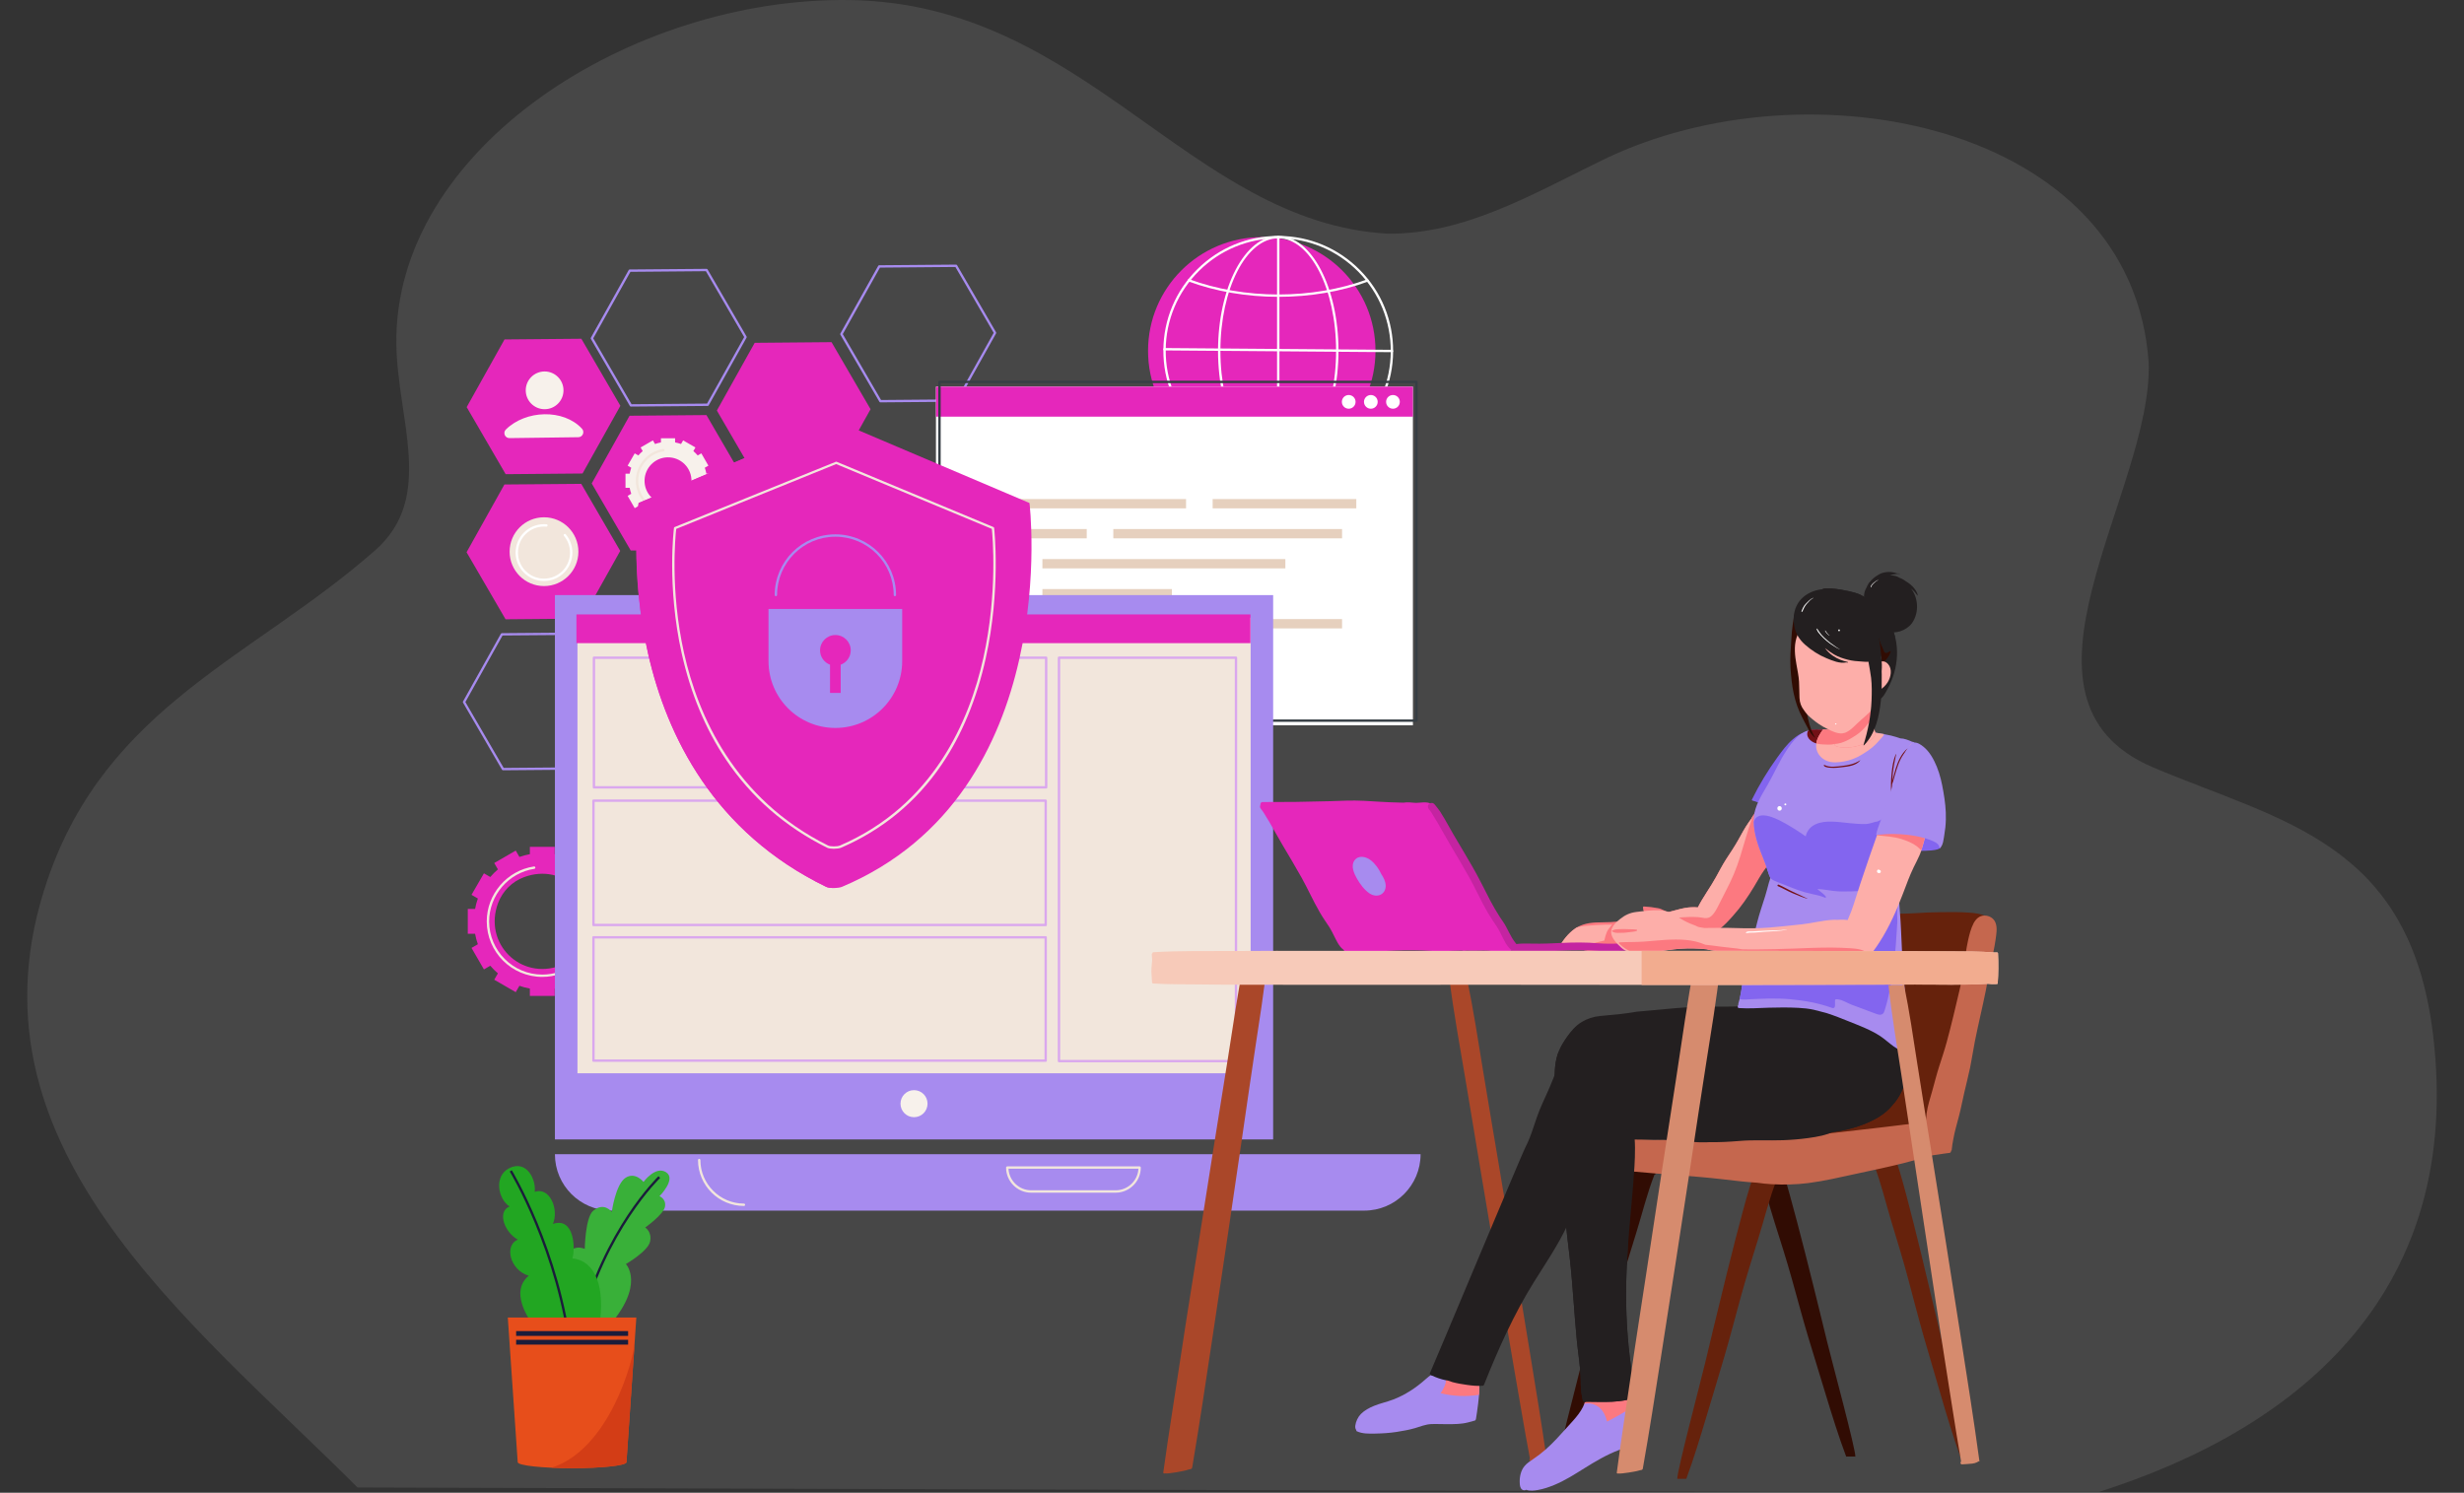 <svg width="543" height="329" viewBox="0 0 543 329" fill="none" xmlns="http://www.w3.org/2000/svg">
<rect x="0" y="0" width="543" height="329" fill="#333333" stroke="none"/>
<g clip-path="url(#clip0_1915_6534)">
<path opacity="0.2" d="M78.788 327.839C41.488 290.535 -9.494 252.012 10.495 193.818C23.648 155.541 55.88 144.88 82.686 121.276C95.909 109.631 87.593 92.676 87.343 75.848C86.784 32.751 139.135 -0.688 187.269 0.011C239.401 0.768 261.969 48.91 305.705 51.497C322.876 51.743 338.257 42.478 353.449 35.131C398.465 13.337 469.906 27.234 473.514 79.93C474.444 108.392 439.183 154.174 474.514 169.143C502.668 181.072 531.113 185.469 536.19 228.133C542.837 283.976 507.716 314.621 461.971 329L78.788 327.839Z" fill="#999999"/>
<g clip-path="url(#clip1_1915_6534)">
<path d="M278.06 102.38C291.9 102.38 303.12 91.16 303.12 77.32C303.12 63.48 291.9 52.26 278.06 52.26C264.22 52.26 253 63.48 253 77.32C253 91.16 264.22 102.38 278.06 102.38Z" fill="#E527BB"/>
<path d="M281.695 102.64C281.645 102.64 281.595 102.64 281.545 102.64C274.785 102.6 268.435 99.93 263.685 95.12C258.935 90.31 256.335 83.94 256.375 77.17C256.415 70.41 259.085 64.06 263.895 59.31C268.665 54.59 274.985 52 281.685 52C281.735 52 281.785 52 281.835 52C288.595 52.04 294.945 54.71 299.695 59.52C304.445 64.33 307.045 70.7 307.005 77.47C306.965 84.23 304.295 90.58 299.485 95.33C294.725 100.05 288.405 102.64 281.695 102.64ZM281.685 52.52C275.115 52.52 268.935 55.06 264.255 59.68C259.545 64.34 256.925 70.55 256.895 77.17C256.855 83.79 259.405 90.04 264.055 94.75C268.715 99.46 274.925 102.08 281.545 102.11C288.185 102.15 294.415 99.6 299.125 94.95C303.835 90.29 306.455 84.08 306.485 77.46C306.515 70.84 303.975 64.59 299.325 59.88C294.665 55.17 288.455 52.55 281.835 52.52C281.785 52.52 281.735 52.52 281.685 52.52Z" fill="white"/>
<path d="M281.733 65.42C274.753 65.42 267.893 64.24 261.893 62.02C261.763 61.97 261.693 61.82 261.743 61.69C261.793 61.56 261.943 61.49 262.073 61.54C268.013 63.74 274.813 64.91 281.733 64.91C288.593 64.91 295.353 63.76 301.263 61.59C301.393 61.54 301.543 61.61 301.593 61.74C301.643 61.87 301.573 62.02 301.443 62.07C295.473 64.27 288.663 65.42 281.733 65.42Z" fill="white"/>
<path d="M261.764 92.77C261.654 92.77 261.564 92.71 261.524 92.6C261.474 92.47 261.544 92.32 261.674 92.27C267.734 89.99 274.674 88.79 281.744 88.79C288.774 88.79 295.684 89.98 301.724 92.24C301.854 92.29 301.924 92.44 301.874 92.57C301.824 92.7 301.674 92.77 301.544 92.72C295.564 90.48 288.724 89.3 281.754 89.3C274.744 89.3 267.864 90.49 261.864 92.75C261.824 92.77 261.794 92.77 261.764 92.77Z" fill="white"/>
<path d="M281.692 102.64C274.372 102.64 268.422 91.28 268.422 77.32C268.422 63.36 274.372 52 281.692 52C289.012 52 294.962 63.36 294.962 77.32C294.962 91.28 289.012 102.64 281.692 102.64ZM281.692 52.52C274.662 52.52 268.942 63.65 268.942 77.32C268.942 90.99 274.662 102.12 281.692 102.12C288.722 102.12 294.442 90.99 294.442 77.32C294.442 63.64 288.722 52.52 281.692 52.52Z" fill="white"/>
<path d="M281.69 102.61C281.55 102.61 281.43 102.49 281.43 102.35V52.31C281.43 52.17 281.55 52.05 281.69 52.05C281.83 52.05 281.95 52.17 281.95 52.31V102.34C281.95 102.49 281.83 102.61 281.69 102.61Z" fill="white"/>
<path d="M306.752 77.62L256.612 77.23C256.472 77.23 256.352 77.11 256.352 76.97C256.352 76.83 256.472 76.71 256.612 76.71L306.752 77.1C306.892 77.1 307.012 77.22 307.012 77.36C307.012 77.51 306.902 77.62 306.752 77.62Z" fill="white"/>
<path d="M135.936 200.33H134.316C134.176 199.54 133.966 198.77 133.706 198.03L135.106 197.22L132.366 192.48L130.966 193.29C130.446 192.69 129.886 192.13 129.286 191.61L130.096 190.21L125.356 187.47L124.546 188.87C123.806 188.61 123.036 188.4 122.246 188.26V186.64H116.766V188.26C115.976 188.4 115.206 188.61 114.466 188.87L113.656 187.47L108.916 190.21L109.726 191.61C109.126 192.12 108.566 192.69 108.046 193.29L106.646 192.48L103.906 197.22L105.306 198.03C105.046 198.77 104.836 199.54 104.696 200.33H103.086V205.81H104.696C104.836 206.6 105.046 207.37 105.306 208.11L103.906 208.92L106.646 213.66L108.046 212.85C108.556 213.45 109.126 214.01 109.726 214.53L108.916 215.93L113.656 218.67L114.466 217.27C115.206 217.53 115.976 217.74 116.766 217.88V219.5H122.246V217.88C123.036 217.74 123.806 217.53 124.546 217.27L125.356 218.67L130.096 215.93L129.286 214.53C129.886 214.02 130.446 213.45 130.966 212.85L132.366 213.66L135.106 208.92L133.706 208.11C133.966 207.37 134.176 206.6 134.316 205.81H135.936V200.33ZM129.236 207.13C128.246 209.74 126.176 211.82 123.566 212.8C114.696 216.15 106.426 207.88 109.776 199.01C110.766 196.4 112.836 194.32 115.446 193.34C124.326 189.98 132.596 198.26 129.236 207.13Z" fill="#E527BB"/>
<path d="M119.506 215.31C112.756 215.31 107.266 209.82 107.266 203.07C107.266 197.06 111.736 191.86 117.676 190.97C117.816 190.95 117.946 191.05 117.976 191.19C117.996 191.33 117.896 191.46 117.756 191.49C112.076 192.34 107.796 197.32 107.796 203.08C107.796 209.54 113.056 214.8 119.516 214.8C124.856 214.8 129.516 211.2 130.856 206.03C130.896 205.89 131.036 205.81 131.176 205.84C131.316 205.88 131.396 206.02 131.366 206.16C129.956 211.54 125.086 215.31 119.506 215.31Z" fill="#F2E6DC"/>
<path d="M157.977 90.48L166.317 75.56L183.247 75.41L191.847 90.19L183.507 105.12L166.567 105.26L157.977 90.48Z" fill="#E527BB"/>
<path d="M130.398 106.55L138.738 91.63L155.678 91.48L164.268 106.26L155.928 121.19L138.998 121.33L130.398 106.55Z" fill="#E527BB"/>
<path d="M102.82 121.71L111.16 106.78L128.09 106.64L136.68 121.42L128.34 136.34L111.41 136.49L102.82 121.71Z" fill="#E527BB"/>
<path d="M102.844 89.73L111.184 74.81L128.114 74.66L136.714 89.44L128.374 104.36L111.434 104.51L102.844 89.73Z" fill="#E527BB"/>
<path d="M139.029 89.61C138.939 89.61 138.849 89.56 138.809 89.48L130.209 74.7C130.159 74.62 130.159 74.52 130.209 74.44L138.549 59.52C138.599 59.44 138.679 59.39 138.769 59.39L155.699 59.25C155.779 59.25 155.879 59.3 155.929 59.38L164.519 74.16C164.569 74.24 164.569 74.34 164.519 74.42L156.179 89.34C156.129 89.42 156.049 89.47 155.959 89.47L139.029 89.61ZM130.739 74.57L139.179 89.09L155.809 88.95L163.999 74.29L155.559 59.77L138.929 59.91L130.739 74.57Z" fill="#A78BEF"/>
<path d="M194.014 88.68C193.924 88.68 193.834 88.63 193.794 88.55L185.194 73.77C185.144 73.69 185.144 73.59 185.194 73.51L193.534 58.59C193.584 58.51 193.664 58.46 193.754 58.46L210.684 58.32C210.784 58.32 210.864 58.37 210.914 58.45L219.504 73.23C219.554 73.31 219.554 73.41 219.504 73.49L211.164 88.41C211.114 88.49 211.034 88.54 210.944 88.54L194.014 88.68ZM185.724 73.64L194.164 88.16L210.794 88.02L218.984 73.36L210.544 58.84L193.914 58.98L185.724 73.64Z" fill="#A78BEF"/>
<path d="M110.848 169.77C110.758 169.77 110.668 169.72 110.628 169.64L102.038 154.86C101.988 154.78 101.988 154.68 102.038 154.6L110.378 139.68C110.428 139.6 110.508 139.55 110.598 139.55L127.528 139.41C127.618 139.41 127.707 139.46 127.747 139.54L136.338 154.32C136.388 154.4 136.388 154.5 136.338 154.58L127.997 169.5C127.948 169.58 127.868 169.63 127.778 169.63L110.848 169.77ZM102.558 154.73L110.998 169.25L127.627 169.11L135.818 154.45L127.377 139.93L110.748 140.06L102.558 154.73Z" fill="#A78BEF"/>
<path d="M156.584 104.4H155.664C155.584 103.95 155.464 103.51 155.314 103.09L156.114 102.63L154.554 99.92L153.754 100.38C153.464 100.04 153.144 99.72 152.794 99.42L153.254 98.62L150.544 97.06L150.084 97.86C149.664 97.71 149.224 97.59 148.774 97.51V96.59H145.654V97.51C145.204 97.59 144.764 97.71 144.344 97.86L143.884 97.06L141.174 98.62L141.634 99.42C141.294 99.71 140.974 100.03 140.674 100.38L139.874 99.92L138.314 102.63L139.114 103.09C138.964 103.51 138.844 103.95 138.764 104.4H137.844V107.52H138.764C138.844 107.97 138.964 108.41 139.114 108.83L138.314 109.29L139.874 112L140.674 111.54C140.964 111.88 141.284 112.2 141.634 112.5L141.174 113.3L143.884 114.86L144.344 114.06C144.764 114.21 145.204 114.33 145.654 114.41V115.33H148.774V114.41C149.224 114.33 149.664 114.21 150.084 114.06L150.544 114.86L153.254 113.3L152.794 112.5C153.134 112.21 153.454 111.89 153.754 111.54L154.554 112L156.114 109.29L155.314 108.83C155.464 108.41 155.584 107.97 155.664 107.52H156.584V104.4ZM152.384 106.14C152.294 108.85 150.094 111.06 147.384 111.14C144.394 111.24 141.944 108.79 142.044 105.8C142.134 103.09 144.334 100.88 147.044 100.8C150.034 100.7 152.484 103.14 152.384 106.14Z" fill="#F7F1EB"/>
<path d="M147.215 113.06C143.305 113.06 140.125 109.88 140.125 105.97C140.125 102.49 142.715 99.47 146.155 98.96C146.295 98.94 146.425 99.04 146.455 99.18C146.475 99.32 146.375 99.45 146.235 99.48C143.045 99.96 140.645 102.75 140.645 105.98C140.645 109.6 143.595 112.55 147.215 112.55C150.205 112.55 152.825 110.53 153.575 107.63C153.615 107.49 153.755 107.41 153.895 107.44C154.035 107.48 154.115 107.62 154.085 107.76C153.275 110.88 150.445 113.06 147.215 113.06Z" fill="#F2E6DC"/>
<path d="M120.019 90.19C122.317 90.19 124.179 88.328 124.179 86.03C124.179 83.733 122.317 81.87 120.019 81.87C117.722 81.87 115.859 83.733 115.859 86.03C115.859 88.328 117.722 90.19 120.019 90.19Z" fill="#F7F1EB"/>
<path d="M111.477 94.67C115.847 90.35 124.177 90.07 128.247 94.48C128.907 95.19 128.417 96.35 127.447 96.36L112.287 96.56C111.287 96.58 110.767 95.37 111.477 94.67Z" fill="#F7F1EB"/>
<path d="M119.885 129.17C124.071 129.17 127.465 125.776 127.465 121.59C127.465 117.404 124.071 114.01 119.885 114.01C115.698 114.01 112.305 117.404 112.305 121.59C112.305 125.776 115.698 129.17 119.885 129.17Z" fill="#F2E6DC"/>
<path d="M119.885 128.05C116.435 128.05 113.625 125.24 113.625 121.79C113.625 118.34 116.435 115.53 119.885 115.53C120.065 115.53 120.255 115.54 120.435 115.55C120.575 115.56 120.685 115.69 120.675 115.83C120.665 115.97 120.535 116.08 120.395 116.07C120.225 116.06 120.055 116.05 119.885 116.05C116.725 116.05 114.145 118.62 114.145 121.79C114.145 124.95 116.715 127.53 119.885 127.53C123.045 127.53 125.625 124.96 125.625 121.79C125.625 120.44 125.145 119.13 124.275 118.1C124.185 117.99 124.195 117.83 124.305 117.73C124.415 117.64 124.575 117.65 124.675 117.76C125.625 118.88 126.145 120.31 126.145 121.79C126.145 125.24 123.335 128.05 119.885 128.05Z" fill="white"/>
<path d="M311.368 85.21H206.258V159.86H311.368V85.21Z" fill="white"/>
<path d="M206.518 85.21H311.108C311.248 85.21 311.368 85.33 311.368 85.47V91.83H206.258V85.47C206.258 85.33 206.378 85.21 206.518 85.21Z" fill="#E527BB"/>
<path d="M305.461 88.57C305.461 89.4 306.131 90.08 306.971 90.08C307.811 90.08 308.481 89.41 308.481 88.57C308.481 87.73 307.811 87.06 306.971 87.06C306.131 87.06 305.461 87.74 305.461 88.57Z" fill="white"/>
<path d="M302.096 90.08C302.93 90.08 303.606 89.404 303.606 88.57C303.606 87.736 302.93 87.06 302.096 87.06C301.262 87.06 300.586 87.736 300.586 88.57C300.586 89.404 301.262 90.08 302.096 90.08Z" fill="white"/>
<path d="M297.221 90.08C298.055 90.08 298.731 89.404 298.731 88.57C298.731 87.736 298.055 87.06 297.221 87.06C296.387 87.06 295.711 87.736 295.711 88.57C295.711 89.404 296.387 90.08 297.221 90.08Z" fill="white"/>
<path d="M312.151 159.09H207.041C206.901 159.09 206.781 158.97 206.781 158.83V84.17C206.781 84.03 206.901 83.91 207.041 83.91H312.151C312.291 83.91 312.411 84.03 312.411 84.17V158.82C312.411 158.97 312.291 159.09 312.151 159.09ZM207.301 158.57H311.891V84.43H207.301V158.57Z" fill="#363E44"/>
<path d="M261.376 109.99H214.086V112.04H261.376V109.99Z" fill="#E6D0BE"/>
<path d="M298.894 109.99H267.234V112.04H298.894V109.99Z" fill="#E6D0BE"/>
<path d="M239.486 116.6H214.086V118.65H239.486V116.6Z" fill="#E6D0BE"/>
<path d="M295.754 116.6H245.344V118.65H295.754V116.6Z" fill="#E6D0BE"/>
<path d="M239.486 136.45H214.086V138.5H239.486V136.45Z" fill="#E6D0BE"/>
<path d="M295.754 136.45H245.344V138.5H295.754V136.45Z" fill="#E6D0BE"/>
<path d="M283.259 123.22H229.719V125.27H283.259V123.22Z" fill="#E6D0BE"/>
<path d="M258.249 129.83H229.719V131.88H258.249V129.83Z" fill="#E6D0BE"/>
<path d="M280.569 131.16H122.289V251.13H280.569V131.16Z" fill="#A78BEF"/>
<path d="M275.608 136.13H127.258V236.55H275.608V136.13Z" fill="#F2E6DC"/>
<path d="M198.445 243.25C198.445 244.9 199.775 246.23 201.425 246.23C203.075 246.23 204.405 244.9 204.405 243.25C204.405 241.6 203.075 240.27 201.425 240.27C199.775 240.27 198.445 241.61 198.445 243.25Z" fill="#F7F1EB"/>
<path d="M122.289 254.39C122.289 261.26 127.859 266.82 134.719 266.82H300.629C307.499 266.82 313.059 261.25 313.059 254.39H122.289Z" fill="#A78BEF"/>
<path d="M163.948 265.79C158.368 265.79 153.828 261.25 153.828 255.67C153.828 255.53 153.948 255.41 154.088 255.41C154.228 255.41 154.348 255.53 154.348 255.67C154.348 260.96 158.658 265.27 163.948 265.27C164.088 265.27 164.208 265.39 164.208 265.53C164.208 265.67 164.098 265.79 163.948 265.79Z" fill="#F2E6DC"/>
<path d="M245.851 262.87H227.251C224.191 262.87 221.711 260.38 221.711 257.33C221.711 257.19 221.831 257.07 221.971 257.07H251.141C251.281 257.07 251.401 257.19 251.401 257.33C251.401 260.38 248.911 262.87 245.851 262.87ZM222.241 257.58C222.381 260.23 224.571 262.34 227.261 262.34H245.861C248.541 262.34 250.741 260.23 250.881 257.58H222.241Z" fill="#F2E6DC"/>
<path d="M275.571 135.42H127.031V141.75H275.571V135.42Z" fill="#E527BB"/>
<path d="M230.545 173.79H130.885C130.745 173.79 130.625 173.67 130.625 173.53V144.96C130.625 144.82 130.745 144.7 130.885 144.7H230.545C230.685 144.7 230.805 144.82 230.805 144.96V173.53C230.805 173.68 230.685 173.79 230.545 173.79ZM131.145 173.27H230.285V145.22H131.145V173.27Z" fill="#DAA7EE"/>
<path d="M230.443 204.13H130.783C130.643 204.13 130.523 204.01 130.523 203.87V176.47C130.523 176.33 130.643 176.21 130.783 176.21H230.443C230.583 176.21 230.703 176.33 230.703 176.47V203.87C230.703 204.02 230.593 204.13 230.443 204.13ZM131.043 203.61H230.183V176.73H131.043V203.61Z" fill="#DAA7EE"/>
<path d="M230.443 234.03H130.783C130.643 234.03 130.523 233.91 130.523 233.77V206.58C130.523 206.44 130.643 206.32 130.783 206.32H230.443C230.583 206.32 230.703 206.44 230.703 206.58V233.77C230.703 233.91 230.593 234.03 230.443 234.03ZM131.043 233.51H230.183V206.84H131.043V233.51Z" fill="#DAA7EE"/>
<path d="M272.379 234.12H233.369C233.229 234.12 233.109 234 233.109 233.86V144.96C233.109 144.82 233.229 144.7 233.369 144.7H272.379C272.519 144.7 272.639 144.82 272.639 144.96V233.86C272.639 234 272.519 234.12 272.379 234.12ZM233.629 233.6H272.119V145.22H233.629V233.6Z" fill="#DAA7EE"/>
<path d="M185.549 195.46C184.779 195.79 182.799 195.82 182.049 195.46C132.569 171.39 140.719 110.86 140.719 110.86L183.879 92.58L226.869 110.86C226.879 110.86 234.589 174.76 185.549 195.46Z" fill="#E527BB"/>
<path d="M183.87 92.61L140.75 110.86C140.75 110.86 132.6 171.39 182.09 195.46C182.47 195.64 183.09 195.73 183.87 195.72V92.61Z" fill="#E527BB"/>
<path d="M183.742 187.07C183.162 187.07 182.592 187 182.262 186.83C173.042 182.25 165.532 175.7 159.942 167.35C155.472 160.67 152.202 152.84 150.242 144.07C146.902 129.14 148.512 116.49 148.522 116.37C148.532 116.28 148.592 116.2 148.682 116.16L184.182 101.78C184.242 101.75 184.312 101.75 184.382 101.78L218.922 116.16C219.012 116.2 219.072 116.28 219.082 116.37C219.102 116.5 220.612 129.85 217.222 145.12C215.232 154.1 211.962 161.98 207.502 168.54C201.922 176.75 194.462 182.91 185.322 186.85C184.982 186.98 184.352 187.07 183.742 187.07ZM149.022 116.57C148.852 118.03 147.622 129.99 150.752 143.96C153.812 157.64 161.812 176.09 182.492 186.36C183.002 186.61 184.522 186.61 185.122 186.35C205.612 177.52 213.612 158.99 216.712 144.99C219.882 130.68 218.732 118.07 218.572 116.56L184.272 102.28L149.022 116.57Z" fill="#F2E6DC"/>
<path d="M169.359 134.22V145.71C169.359 153.85 175.959 160.44 184.089 160.44C192.229 160.44 198.819 153.84 198.819 145.71V134.22H169.359ZM185.269 146.5V152.72H182.919V146.5C181.639 146.02 180.719 144.79 180.719 143.34C180.719 141.47 182.229 139.96 184.099 139.96C185.969 139.96 187.479 141.47 187.479 143.34C187.479 144.79 186.559 146.02 185.269 146.5Z" fill="#A78BEF"/>
<path d="M197.207 131.4C197.067 131.4 196.947 131.28 196.947 131.14C196.947 124.05 191.177 118.29 184.097 118.29C177.007 118.29 171.247 124.06 171.247 131.14C171.247 131.28 171.127 131.4 170.987 131.4C170.847 131.4 170.727 131.28 170.727 131.14C170.727 123.77 176.727 117.77 184.097 117.77C191.467 117.77 197.467 123.77 197.467 131.14C197.467 131.28 197.347 131.4 197.207 131.4Z" fill="#A78BEF"/>
<path d="M323.105 238.85C321.815 231.08 320.345 223.3 319.385 215.54C319.355 215.31 319.705 215.3 319.755 215.54C319.765 215.57 319.765 215.59 319.775 215.62C319.925 215.46 320.245 215.43 320.465 215.41C320.755 215.38 321.045 215.38 321.335 215.38C321.835 215.38 322.345 215.41 322.855 215.46C322.845 215.37 322.825 215.28 322.815 215.18C322.785 214.95 323.135 214.94 323.185 215.18C323.205 215.3 323.225 215.41 323.255 215.53C323.285 215.56 323.285 215.6 323.275 215.63C324.685 222.42 325.725 229.23 326.835 236.02C327.955 242.89 329.135 249.76 330.285 256.63C332.615 270.46 334.905 284.29 337.155 298.11C338.425 305.88 339.715 313.67 340.825 321.44C340.845 321.56 340.665 321.56 340.635 321.45C340.575 321.54 340.465 321.61 340.365 321.65C340.065 321.78 339.735 321.85 339.395 321.89C338.705 321.97 338.005 321.97 337.315 322.03C337.085 322.05 336.985 321.76 337.075 321.62C337.105 321.57 337.135 321.51 337.155 321.45C335.855 314.61 334.755 307.77 333.545 300.93C332.325 294.05 331.225 287.17 330.055 280.29C327.695 266.49 325.395 252.67 323.105 238.85Z" fill="#AA4729"/>
<path d="M270.624 233.07C271.754 225.99 272.694 219.11 274.054 212.44C274.084 212.27 274.304 212.25 274.364 212.38C274.374 212.38 274.374 212.38 274.384 212.38C275.154 212.42 275.934 212.35 276.714 212.34C277.464 212.33 278.254 212.27 278.994 212.34C279.084 212.35 279.144 212.43 279.084 212.52C279.044 212.57 279.014 212.62 278.994 212.67C279.074 212.67 279.154 212.71 279.144 212.81C278.544 218.7 277.564 224.76 276.624 230.97C275.664 237.28 274.744 243.76 273.774 250.41C271.744 264.37 269.554 279.15 267.194 294.81C265.804 304.04 264.394 313.6 262.724 323.48C262.714 323.54 262.684 323.57 262.644 323.58C262.624 323.65 262.584 323.72 262.504 323.75C262.344 323.81 262.174 323.84 262.014 323.86C261.974 323.87 261.944 323.89 261.904 323.9C261.514 324.03 261.114 324.13 260.724 324.21C259.764 324.41 258.804 324.58 257.844 324.69C257.664 324.71 257.494 324.73 257.314 324.74C257.194 324.75 257.034 324.77 256.904 324.73C256.774 324.75 256.654 324.76 256.524 324.76C256.454 324.76 256.424 324.71 256.404 324.66C256.364 324.64 256.344 324.61 256.354 324.55C257.594 315.55 259.034 306.83 260.294 298.38C261.504 290.27 262.804 282.4 264.004 274.76C266.304 260.09 268.514 246.21 270.624 233.07Z" fill="#AA4729"/>
<path d="M408.16 321.02C408.4 321.02 408.63 321.03 408.87 321.03C408.92 319.32 403.8 300.4 402.68 295.85C402.13 293.62 394.01 259.83 391.96 255.57C391.9 255.45 391.76 255.47 391.68 255.55C391.52 255.42 391.31 255.34 391.02 255.34C390.35 255.35 389.63 255.55 388.97 255.69C388.24 255.85 387.53 256.06 386.87 256.41C386.74 256.48 386.75 256.73 386.92 256.75C386.96 256.76 386.99 256.76 387.03 256.76C388.67 260.83 389.7 265.09 391.02 269.25C392.36 273.46 393.7 277.66 394.89 281.92C396.09 286.21 397.23 290.51 398.51 294.78C399.78 299.01 401.09 303.23 402.37 307.45C403.76 312 405.17 316.56 406.85 321.03C407.29 321.02 407.73 321.02 408.16 321.02Z" fill="#310C03"/>
<path d="M343.413 324.77C343.173 324.77 342.933 324.78 342.703 324.78C342.653 323.03 347.793 303.63 348.913 298.96C349.463 296.68 357.613 262.03 359.663 257.66C359.723 257.54 359.863 257.56 359.943 257.64C360.103 257.51 360.313 257.42 360.613 257.42C361.293 257.43 362.013 257.64 362.663 257.78C363.393 257.94 364.104 258.16 364.764 258.52C364.893 258.59 364.883 258.85 364.713 258.87C364.673 258.88 364.643 258.88 364.603 258.88C362.963 263.05 361.923 267.42 360.593 271.69C359.253 276.01 357.903 280.32 356.703 284.68C355.493 289.07 354.363 293.49 353.073 297.86C351.803 302.19 350.493 306.52 349.193 310.85C347.793 315.52 346.383 320.2 344.693 324.77C344.283 324.77 343.853 324.77 343.413 324.77Z" fill="#310C03"/>
<path d="M370.335 325.93C370.095 325.93 369.855 325.94 369.625 325.94C369.575 324.19 374.715 304.79 375.835 300.12C376.385 297.84 384.535 263.19 386.585 258.82C386.645 258.7 386.785 258.72 386.865 258.8C387.025 258.67 387.235 258.58 387.535 258.58C388.215 258.59 388.935 258.8 389.585 258.94C390.315 259.1 391.025 259.32 391.685 259.68C391.815 259.75 391.805 260.01 391.635 260.03C391.595 260.04 391.565 260.04 391.525 260.04C389.885 264.21 388.845 268.58 387.515 272.85C386.175 277.17 384.825 281.48 383.625 285.84C382.415 290.23 381.285 294.65 379.995 299.02C378.725 303.35 377.415 307.68 376.115 312.01C374.715 316.68 373.305 321.36 371.615 325.93C371.205 325.93 370.765 325.93 370.335 325.93Z" fill="#66220C"/>
<path d="M433.255 321.02C433.485 321.02 433.705 321.03 433.935 321.03C433.985 319.32 429.075 300.4 428.005 295.85C427.475 293.62 419.695 259.83 417.735 255.57C417.685 255.45 417.535 255.47 417.465 255.55C417.305 255.42 417.105 255.34 416.825 255.34C416.175 255.35 415.495 255.55 414.865 255.69C414.165 255.85 413.485 256.06 412.855 256.41C412.725 256.48 412.735 256.73 412.895 256.75C412.925 256.76 412.965 256.76 412.995 256.76C414.565 260.83 415.555 265.09 416.815 269.25C418.095 273.46 419.385 277.66 420.525 281.92C421.675 286.21 422.765 290.51 423.995 294.78C425.215 299.01 426.465 303.23 427.695 307.45C429.025 312 430.385 316.56 431.995 321.03C432.425 321.02 432.835 321.02 433.255 321.02Z" fill="#66220C"/>
<path d="M384.102 245.15C384.642 241.68 385.602 238.31 386.912 235.06C388.282 231.66 389.722 228.28 391.232 224.94C392.772 221.53 394.412 218.16 396.102 214.82C397.722 211.62 399.042 208.26 400.752 205.11C401.362 203.97 402.052 202.41 403.212 201.71C404.072 201.19 405.112 201.37 406.062 201.47C409.672 201.86 413.282 201.57 416.902 201.42C418.622 201.35 420.322 201.39 422.042 201.27C423.952 201.14 425.862 201.05 427.772 201.04C429.812 201.02 431.842 200.98 433.872 201.14C435.212 201.24 436.762 201.38 437.942 202.1C438.132 202.22 438.312 202.37 438.432 202.55C438.542 202.61 438.602 202.73 438.562 202.84C438.562 202.85 438.572 202.85 438.572 202.86C438.582 202.9 438.552 202.93 438.512 202.93C438.092 203.52 437.952 204.17 437.792 204.87C437.592 205.76 437.382 206.64 437.222 207.54C436.892 209.35 436.792 211.19 436.442 212.99C436.092 214.79 435.602 216.57 435.382 218.4C435.182 220.09 434.852 221.74 434.382 223.38C433.902 225.04 433.312 226.67 432.742 228.3C432.122 230.06 431.612 231.85 431.122 233.65C430.282 236.77 429.542 239.93 428.552 243C427.782 245.37 426.792 248.04 424.812 249.68C422.862 251.3 419.912 251.53 417.482 251.71C413.862 251.97 410.222 251.93 406.592 251.94C402.822 251.94 399.062 251.64 395.302 251.34C393.432 251.19 391.552 251.05 389.682 250.97C388.822 250.93 387.952 250.91 387.092 250.9C386.512 250.9 385.922 250.9 385.352 250.79C384.292 250.58 383.532 249.83 383.502 248.72C383.462 247.51 383.922 246.32 384.102 245.15Z" fill="#66220C"/>
<path d="M350.536 252.11C350.506 250.36 353.286 250.42 354.466 250.47C355.546 250.51 356.616 250.64 357.696 250.77C358.906 250.92 360.116 250.98 361.336 251.06C362.326 251.13 363.316 251.19 364.306 251.24C364.926 251.22 365.536 251.21 366.146 251.19C369.166 251.14 372.186 251.18 375.206 251.1C376.686 251.06 378.146 251.07 379.626 251C381.096 250.93 382.566 250.92 384.036 250.86C386.996 250.76 389.956 250.61 392.916 250.48C395.836 250.34 398.786 250.24 401.696 249.96C404.526 249.68 407.336 249.29 410.166 248.99C412.846 248.7 415.516 248.37 418.186 248.05C420.156 247.81 422.256 247.49 424.266 247.65C424.486 246.88 424.496 245.95 424.586 245.33C424.816 243.66 425.376 242.02 425.826 240.4C426.326 238.6 426.776 236.8 427.346 235.02C427.916 233.24 428.516 231.47 429.006 229.67C430.036 225.9 430.926 222.08 431.816 218.28C432.246 216.46 432.576 214.64 432.826 212.79C433.086 210.94 433.306 209.07 433.716 207.24C433.986 206 434.326 204.67 434.906 203.53C435.386 202.6 436.156 201.81 437.266 201.79C438.396 201.77 439.426 202.39 439.796 203.47C440.176 204.59 439.946 205.86 439.786 207.01C439.526 208.91 439.076 210.79 438.676 212.66C438.276 214.54 438.006 216.45 437.616 218.34C436.856 222.1 435.946 225.82 435.196 229.58C434.826 231.47 434.556 233.38 434.166 235.27C433.766 237.16 433.286 239.02 432.856 240.9C432.466 242.58 432.156 244.27 431.716 245.94C431.276 247.61 430.786 249.28 430.476 250.98C430.316 251.82 430.166 252.65 430.096 253.51C430.086 253.6 430.016 253.63 429.946 253.62C429.996 253.81 429.886 254.07 429.626 254.1C428.766 254.21 427.906 254.32 427.046 254.47C426.706 254.53 426.356 254.57 426.016 254.61C423.846 255.09 421.716 255.8 419.566 256.34C416.036 257.23 412.476 257.96 408.926 258.73C405.456 259.48 402.006 260.3 398.486 260.75C395.816 261.09 393.116 261.15 390.436 261C389.366 260.94 388.286 260.83 387.226 260.67C384.656 260.52 382.096 260.2 379.536 259.9C376.136 259.51 372.726 259.24 369.316 258.98C365.866 258.71 362.406 258.45 358.956 258.12C357.226 257.95 355.496 257.84 353.776 257.65C353.156 257.58 352.546 257.5 351.926 257.39C351.546 257.32 351.136 257.25 350.816 257.03C350.146 256.58 350.176 255.58 350.136 254.87C350.086 253.98 350.056 252.9 350.536 252.11Z" fill="#C5674E"/>
<path d="M336.001 323.08C336.521 322.47 337.201 322.04 337.861 321.59C338.831 320.94 339.751 320.23 340.631 319.46C342.361 317.94 343.861 316.23 345.401 314.52C347.081 312.65 348.911 310.86 349.481 308.33C349.501 308.23 349.611 308.15 349.721 308.15C351.231 308.16 352.761 308.17 354.271 308.14C354.991 308.12 355.741 308.13 356.461 308.02C356.861 307.96 357.251 307.83 357.641 307.74C358.171 307.62 358.911 307.37 359.371 307.77C359.401 307.72 359.491 307.7 359.521 307.76C360.721 310.09 361.041 312.84 361.121 315.43C361.151 316.38 360.951 317.24 360.201 317.89C359.231 318.73 357.951 319.13 356.781 319.58C354.071 320.61 351.591 322.08 349.141 323.61C347.011 324.94 344.861 326.32 342.531 327.28C341.361 327.76 340.151 328.18 338.911 328.39C338.131 328.52 337.141 328.66 336.361 328.35C336.031 328.49 335.671 328.52 335.371 328.26C335.001 327.94 334.931 327.36 334.911 326.9C334.831 325.58 335.131 324.09 336.001 323.08Z" fill="#A78BEF"/>
<path d="M349.481 308.33C349.501 308.23 349.611 308.15 349.721 308.15C351.231 308.16 352.761 308.17 354.271 308.14C354.991 308.12 355.741 308.13 356.461 308.02C356.861 307.96 357.251 307.83 357.641 307.74C358.171 307.62 358.911 307.37 359.371 307.77C359.401 307.72 359.491 307.7 359.521 307.76C359.851 308.4 360.111 309.08 360.321 309.78C358.311 311.05 356.261 312.24 354.151 313.32C353.901 312.2 353.371 311.02 352.501 310.27C351.631 309.53 350.431 309.14 349.311 309.37C349.251 309.38 349.201 309.41 349.141 309.42C349.281 309.08 349.401 308.72 349.481 308.33Z" fill="#FC7980"/>
<path d="M298.67 314.22C298.79 313.29 299.25 312.31 299.91 311.64C300.68 310.85 301.79 310.26 302.8 309.85C304.16 309.3 305.59 309 306.96 308.48C309.65 307.46 312.06 305.87 314.2 303.95C314.64 303.56 315.07 303.19 315.6 302.93C316.22 302.63 316.95 302.6 317.62 302.62C319.05 302.65 320.41 303.06 321.82 303.23C323.03 303.38 324.72 303.4 325.58 304.41C325.75 304.6 325.84 304.82 325.91 305.04C325.92 305.06 325.93 305.07 325.94 305.1C325.94 305.11 325.94 305.12 325.94 305.13C326.01 305.41 326.01 305.71 325.99 306.02C326.01 307.11 325.87 308.24 325.75 309.3C325.68 309.96 325.59 310.61 325.49 311.26C325.44 311.61 325.39 311.95 325.33 312.3C325.28 312.58 325.3 312.87 325.09 313.07C325.04 313.11 323.84 313.42 323.48 313.51C322.03 313.89 320.46 313.88 318.98 313.89C317.79 313.9 316.59 313.82 315.41 313.87C314.16 313.92 312.98 314.42 311.79 314.77C310.46 315.16 309.06 315.39 307.69 315.61C306.18 315.84 304.67 315.93 303.14 315.96C301.78 315.99 300.22 316.04 298.96 315.43C298.88 315.39 298.87 315.29 298.91 315.22C298.71 314.97 298.62 314.65 298.67 314.22Z" fill="#A78BEF"/>
<path d="M317.469 307.06C317.939 306.37 318.349 305.67 318.559 304.87C318.749 304.12 318.659 303.27 318.179 302.67C319.399 302.78 320.589 303.08 321.819 303.23C323.029 303.38 324.719 303.4 325.579 304.41C325.749 304.6 325.839 304.82 325.909 305.04C325.919 305.06 325.929 305.07 325.939 305.1C325.939 305.11 325.939 305.12 325.939 305.13C326.009 305.41 326.009 305.71 325.989 306.02C325.999 306.48 325.969 306.94 325.939 307.41C323.129 307.87 320.229 307.75 317.469 307.06Z" fill="#FC7980"/>
<path d="M315.113 302.65C315.483 301.97 335.443 254.2 336.113 252.95C337.543 250.26 338.193 247.31 339.343 244.51C340.253 242.31 341.333 240.2 342.183 237.97C342.513 237.1 342.863 236.22 343.323 235.41C343.613 234.9 344.013 234.24 344.623 234.08C345.533 233.84 346.193 234.73 346.553 235.43C347.233 236.71 347.573 238.17 347.863 239.58C348.193 241.14 348.443 242.72 348.633 244.3C349.093 248.19 349.203 252.15 349.183 256.06C349.183 256.07 349.183 256.08 349.183 256.09C348.513 260.89 347.433 265.67 345.383 270.08C343.373 274.41 340.633 278.4 338.113 282.44C333.613 289.64 330.143 297.39 327.013 305.26C327.003 305.27 326.993 305.28 326.983 305.28C326.943 305.36 326.853 305.41 326.773 305.42C325.633 305.51 324.473 305.4 323.343 305.24C322.263 305.08 321.143 304.91 320.083 304.62C319.733 304.52 319.393 304.4 319.043 304.27C318.863 304.24 318.673 304.22 318.493 304.18C317.513 303.97 316.553 303.63 315.643 303.21C315.523 303.19 315.403 303.16 315.303 303.11C315.303 303.11 315.303 303.11 315.303 303.1C315.313 303.09 315.333 303.09 315.353 303.08C315.303 303.05 315.283 303.01 315.273 302.96C315.143 302.93 315.033 302.8 315.113 302.65Z" fill="#231F20"/>
<path d="M344.452 235.22C345.272 234.15 346.582 234.09 347.832 234.05C349.922 233.99 352.012 234.15 354.082 234.39C356.142 234.63 358.182 234.94 360.242 235.2C362.302 235.46 364.382 235.6 366.452 235.8C368.572 236 370.682 236.23 372.812 236.4C374.932 236.57 377.052 236.63 379.172 236.78C381.272 236.92 383.382 237.09 385.482 237.21C387.472 237.33 389.432 237.62 391.362 238.14C393.272 238.65 395.142 239.31 396.972 240.05C398.452 240.64 399.892 241.28 401.422 241.73C402.592 242.08 403.842 242.42 404.832 243.18C405.832 243.96 406.232 245.09 406.122 246.34C406.092 246.67 406.032 246.97 405.942 247.24C405.882 248.13 405.162 248.82 404.292 249.28C402.542 250.21 400.472 250.55 398.532 250.82C396.682 251.08 394.822 251.23 392.962 251.3C389.732 251.42 386.512 251.19 383.292 251.47C381.052 251.66 378.802 251.77 376.562 251.74C376.332 251.75 376.102 251.77 375.862 251.77C373.772 251.83 371.702 251.54 369.622 251.36C367.642 251.19 365.662 251.18 363.682 251.17C359.912 251.16 356.042 251.25 352.342 250.44C350.772 250.31 349.132 249.98 347.832 249.04C345.512 247.36 344.522 244.34 344.082 241.63C343.752 239.69 343.142 236.93 344.452 235.22Z" fill="#231F20"/>
<path d="M343.647 234.03C343.947 236.35 345.837 238.09 347.757 239.2C350.027 240.51 352.617 241.35 355.077 242.27C356.577 242.84 358.087 243.36 359.647 243.74C361.207 244.13 362.787 244.4 364.357 244.7C370.937 245.99 377.537 247.25 384.167 248.26C387.417 248.75 390.667 249.18 393.927 249.51C396.817 249.81 399.697 249.92 402.597 249.66C402.727 249.65 402.847 249.63 402.977 249.62C403.297 249.58 403.637 249.55 403.957 249.49H403.997C406.307 249.18 408.587 248.64 410.747 247.78C413.097 246.84 415.467 245.57 417.057 243.55C417.097 243.51 417.117 243.46 417.157 243.42C417.297 243.26 417.457 243.11 417.587 242.93C419.107 241.04 419.857 238.82 420.257 236.46C420.457 235.26 420.557 234 420.177 232.81C420.157 232.75 420.117 232.62 420.057 232.48C417.967 230.97 416.177 228.89 414.007 227.6C413.787 227.47 413.577 227.35 413.347 227.21C411.427 226.12 409.377 225.17 407.277 224.39C404.807 223.47 402.257 222.8 399.727 222.4C394.417 221.57 389.107 221.61 383.747 221.8C380.967 221.91 378.177 221.83 375.397 221.88C372.677 221.92 369.997 222.12 367.277 222.38C365.087 222.6 362.887 222.79 360.687 222.98C359.537 223.17 358.387 223.35 357.227 223.48C355.677 223.65 354.127 223.76 352.577 223.93C351.147 224.08 349.807 224.51 348.617 225.22C347.907 225.65 347.257 226.18 346.687 226.81C346.217 227.32 345.747 227.91 345.307 228.54V228.55C344.217 230.21 343.397 232.16 343.647 234.03Z" fill="#231F20"/>
<path d="M358.95 243.04C359.72 242.93 360.51 243.03 361.27 243.2C362.71 243.53 364.09 244.05 365.54 244.31C367.36 244.63 369.17 244.91 371 245.18C374.67 245.72 378.3 246.42 381.94 247.1C385.05 247.69 388.18 248.11 391.31 248.57C394.01 248.97 396.7 249.34 399.43 249.52C400.6 249.59 401.79 249.64 402.97 249.63C403.29 249.59 403.63 249.56 403.95 249.5H404C406.31 249.19 408.59 248.65 410.75 247.79C413.1 246.85 415.47 245.58 417.06 243.56C417.1 243.52 417.12 243.47 417.16 243.43C417.3 243.27 417.46 243.12 417.59 242.94C419.11 241.05 419.86 238.83 420.26 236.47C420.46 235.27 420.56 234.01 420.18 232.82C420.16 232.76 420.12 232.63 420.06 232.49C417.97 230.98 416.18 228.9 414.01 227.61C413.79 227.48 413.58 227.36 413.35 227.22C413.57 227.98 413.81 228.74 413.83 229.55C413.87 231.12 413.52 232.5 413.02 233.97C412.82 234.58 412.61 235.22 412.35 235.83C411.45 237.03 410.34 238.06 409.01 238.83C405.94 240.6 402.28 241.28 398.83 241.9C394.4 242.69 389.96 243.11 385.44 243.18C380.74 243.25 376.05 242.79 371.35 242.81C369.01 242.81 366.68 242.84 364.35 242.84C362.52 242.84 360.63 242.09 358.81 242.64C358.58 242.72 358.7 243.07 358.95 243.04Z" fill="#231F20"/>
<path d="M342.783 240.32C343.333 246.36 343.743 252.4 344.153 258.46C344.363 261.56 344.583 264.66 344.873 267.77C345.153 270.85 345.543 273.93 345.903 277.01C346.603 283.13 346.893 289.3 347.493 295.44C347.773 298.33 348.283 301.2 348.343 304.11C348.363 305.4 348.383 306.69 348.663 307.95C348.743 308.31 348.773 308.98 349.243 309.01C349.383 309.02 349.473 308.99 349.553 308.94C351.443 308.94 353.323 309.03 355.213 308.94C356.983 308.86 358.813 308.64 360.423 307.9C360.463 307.89 360.473 307.86 360.473 307.82C360.543 307.77 360.603 307.68 360.583 307.57C360.383 306.81 360.223 306.04 360.023 305.28C359.933 304.7 359.863 304.11 359.773 303.54C358.803 297.46 358.343 291.29 358.343 285.14C358.353 281.95 358.483 278.77 358.693 275.6V275.54C358.903 272.53 359.163 269.52 359.443 266.5C359.723 263.41 359.993 260.31 360.183 257.22C360.353 254.36 360.423 251.55 359.983 248.71C359.573 246.01 358.783 243.39 357.793 240.85C357.283 239.55 356.683 238.28 356.183 236.97C355.693 235.72 355.253 234.45 354.743 233.21C353.863 231.05 352.753 229.05 350.963 227.51C350.243 226.89 349.413 226.31 348.433 226.26C347.513 226.21 346.863 226.73 346.313 227.4C345.603 228.28 344.853 229.14 344.273 230.12C343.973 230.63 343.713 231.16 343.493 231.71C343.293 232.23 343.123 232.77 343.003 233.31C342.473 235.61 342.583 237.99 342.783 240.32Z" fill="#231F20"/>
<path d="M342.783 240.32C343.333 246.36 343.743 252.4 344.153 258.46C344.363 261.56 344.583 264.66 344.873 267.77C345.153 270.85 345.543 273.93 345.903 277.01C346.603 283.13 346.893 289.3 347.493 295.44C347.773 298.33 348.283 301.2 348.343 304.11C348.363 305.4 348.383 306.69 348.663 307.95C348.743 308.31 348.773 308.98 349.243 309.01C349.383 309.02 349.473 308.99 349.553 308.94C351.443 308.94 353.323 309.03 355.213 308.94C356.983 308.86 358.813 308.64 360.423 307.9C360.463 307.89 360.473 307.86 360.473 307.82C360.543 307.77 360.603 307.68 360.583 307.57C360.383 306.81 360.223 306.04 360.023 305.28C359.933 304.7 359.863 304.11 359.773 303.54C358.803 297.46 358.343 291.29 358.343 285.14C358.353 281.95 358.483 278.77 358.693 275.6V275.54C358.803 271.35 359.033 267.17 359.193 263C359.263 261.35 359.343 259.7 359.543 258.05C359.703 256.73 359.793 255.42 359.843 254.09C359.933 254.06 359.813 251.64 359.663 250.53C359.563 249.85 359.253 249.47 358.693 249.07C357.903 248.51 357.043 248.07 356.223 247.57C355.713 247.26 355.253 246.9 354.813 246.52C353.753 245.39 352.693 244.25 351.633 243.11C350.793 242.2 349.963 241.29 349.063 240.44C347.843 239.05 346.513 237.74 345.323 236.32C344.213 234.98 343.643 233.52 343.513 231.78C343.513 231.76 343.513 231.75 343.493 231.73C343.293 232.25 343.123 232.79 343.003 233.33C342.473 235.61 342.583 237.99 342.783 240.32Z" fill="#231F20"/>
<path d="M343.607 209.15C344.577 209.51 345.727 209.23 346.737 209.17C348.127 209.09 349.547 209.23 350.957 209.27C351.747 209.29 352.547 209.33 353.337 209.37C355.147 209.45 356.947 209.5 358.737 209.13C360.027 208.87 361.277 208.47 362.527 208.11C363.807 207.73 365.097 207.43 366.407 207.16C367.767 206.89 369.137 206.67 370.527 206.56C371.387 206.5 372.257 206.43 373.107 206.25C374.297 206.01 377.997 205.47 378.807 204.87C379.937 204.04 380.937 202.93 381.867 201.89C383.697 199.86 385.237 197.62 386.637 195.27C387.327 194.12 387.957 192.94 388.737 191.85C389.497 190.81 390.307 189.81 390.947 188.69C391.577 187.58 391.977 186.42 391.907 185.13C391.847 183.77 391.387 182.5 391.027 181.2C390.817 180.44 389.697 175.32 388.167 176.53C387.857 176.77 387.677 177.19 387.527 177.55C387.327 178.03 387.157 178.47 386.877 178.9C386.737 179.12 386.567 179.36 386.417 179.59C386.417 179.6 386.407 179.61 386.407 179.61C386.257 179.84 386.097 180.09 385.997 180.35C385.787 180.64 385.587 180.92 385.387 181.2C384.497 182.47 383.777 183.83 383.027 185.18C382.217 186.62 381.297 187.98 380.397 189.36C379.567 190.64 378.887 191.99 378.147 193.32C376.907 195.59 375.317 197.66 374.157 199.98C373.227 199.91 372.297 199.94 371.377 200.1C370.097 200.32 368.877 200.74 367.627 201.03C366.457 201.3 365.267 201.49 364.087 201.71C364.077 201.71 364.067 201.71 364.057 201.72C362.857 201.95 361.687 202.28 360.477 202.52C358.077 203.01 355.617 203.28 353.167 203.28C351.157 203.29 349.217 203.38 347.487 204.42C347.477 204.42 347.477 204.42 347.477 204.42C347.357 204.48 347.257 204.55 347.137 204.64C345.587 205.72 344.417 207.25 343.497 208.87C343.427 208.99 343.497 209.11 343.607 209.15Z" fill="#FC7980"/>
<path d="M364.07 201.72C364.08 201.77 364.11 201.84 364.15 201.89C364.56 202.54 365.68 202.47 366.33 202.46C368.93 202.37 371.53 201.98 374.13 202.13C375.24 202.19 376.19 202.72 377.12 201.91C377.87 201.25 378.32 200.32 378.76 199.45C379.87 197.18 381.12 194.97 382.1 192.63C383.2 190.03 383.93 187.34 384.73 184.65C385.13 183.29 385.57 181.94 386.02 180.6C386.12 180.31 386.3 179.97 386.42 179.62C386.27 179.85 386.11 180.1 386.01 180.36C385.8 180.65 385.6 180.93 385.4 181.21C384.51 182.48 383.79 183.84 383.04 185.19C382.23 186.63 381.31 187.99 380.41 189.37C379.58 190.65 378.9 192 378.16 193.33C376.92 195.6 375.33 197.67 374.17 199.99C373.24 199.92 372.31 199.95 371.39 200.11C370.11 200.33 368.89 200.75 367.64 201.04C366.47 201.31 365.28 201.5 364.1 201.72C364.08 201.71 364.08 201.71 364.07 201.72Z" fill="#FDAEA9"/>
<path d="M386.079 176.22C387.699 172.93 389.569 169.84 391.729 166.87C392.749 165.47 393.769 164.07 395.089 162.94C395.809 162.32 396.819 161.54 397.829 161.48C397.829 161.47 397.829 161.46 397.819 161.45C397.759 161.35 397.909 161.22 397.989 161.32C398.029 161.37 398.049 161.42 398.079 161.47H398.089C398.129 161.47 398.129 161.5 398.119 161.53C398.479 162.28 397.589 163.24 397.189 163.8C396.239 165.13 395.909 166.85 395.119 168.28C394.239 169.85 393.519 171.5 392.629 173.06C392.159 173.87 391.619 174.65 391.129 175.45C390.889 175.84 390.669 176.24 390.459 176.65C390.309 176.94 390.229 177.27 390.079 177.56C389.779 178.13 389.419 177.79 388.959 177.59C388.039 177.19 387.169 176.66 386.179 176.45C386.069 176.42 386.039 176.3 386.079 176.22Z" fill="#8365EF"/>
<path d="M343.603 209.15C344.573 209.51 345.723 209.23 346.733 209.17C348.123 209.09 349.543 209.23 350.953 209.27C351.743 209.29 352.543 209.33 353.333 209.37C353.333 209.23 353.333 209.08 353.343 208.94C353.363 208.34 353.443 207.74 353.583 207.15C353.713 206.56 353.883 205.95 354.123 205.38C354.363 204.81 354.833 204.43 355.123 203.91C355.163 203.91 355.193 203.91 355.233 203.9C355.273 203.89 355.263 203.82 355.213 203.82C355.203 203.82 355.193 203.81 355.183 203.81C355.193 203.8 355.203 203.78 355.213 203.77C355.243 203.71 355.053 203.75 355.023 203.79C354.463 203.71 349.073 203.96 347.943 204.28C347.793 204.33 347.633 204.37 347.493 204.41C347.483 204.41 347.483 204.41 347.483 204.41C347.363 204.47 347.263 204.54 347.143 204.63C345.593 205.71 344.423 207.24 343.503 208.86C343.423 208.99 343.493 209.11 343.603 209.15Z" fill="#FDAEA9"/>
<path d="M349.676 208.18C350.196 207.97 350.746 207.95 351.286 207.85C351.976 207.71 352.646 207.48 353.346 207.35C354.016 207.23 354.926 207.06 355.516 207.5C356.016 207.87 356.046 208.61 355.596 209.03C355.096 209.49 354.316 209.6 353.676 209.67C353.036 209.74 352.396 209.72 351.756 209.75C351.286 209.77 350.806 209.8 350.336 209.75C350.136 209.73 349.886 209.67 349.706 209.54C349.266 209.53 348.826 209.42 348.836 209C348.836 208.59 349.356 208.31 349.676 208.18Z" fill="#FC7980"/>
<path d="M383.107 221.43C383.027 221.38 383.037 221.27 383.117 221.21C383.097 221.17 383.087 221.15 383.107 221.1C383.697 219.27 383.837 217.35 384.217 215.47C384.617 213.44 385.177 211.44 385.687 209.43C386.207 207.36 386.747 205.3 387.247 203.24C387.737 201.28 388.417 199.39 389.007 197.48C389.307 196.54 389.527 195.57 389.797 194.62C389.897 194.26 390.017 193.88 390.147 193.51C389.937 193.11 389.787 192.66 389.657 192.24C389.297 191.06 388.897 189.95 388.427 188.81C387.337 186.19 386.327 183.21 386.487 180.33C386.637 177.61 388.247 175.24 389.557 172.94C390.997 170.42 392.137 167.74 393.747 165.32C394.977 163.46 396.717 161.14 399.087 160.9C399.097 160.84 399.137 160.77 399.227 160.77C400.067 160.75 400.907 160.76 401.747 160.79C402.957 160.83 404.177 160.9 405.377 160.92C407.347 160.95 409.317 161.02 411.277 161.23C412.577 161.37 413.897 161.56 415.187 161.81C415.697 161.91 416.207 162.01 416.717 162.12C417.427 162.28 418.117 162.52 418.807 162.74C419.627 162.75 420.527 163.11 421.247 163.42C421.287 163.44 421.297 163.46 421.327 163.47C421.467 163.5 421.617 163.54 421.757 163.57C421.797 163.58 422.397 164.39 422.527 165.01C422.807 166.24 422.767 167.56 422.767 168.82C422.757 170.14 422.807 171.45 422.817 172.78C422.867 178.23 421.367 183.66 419.887 188.86C419.407 190.52 418.867 192.19 418.237 193.81C418.247 194.84 418.277 195.86 418.367 196.89C418.587 199.66 418.827 202.42 418.947 205.2C419.077 208.09 419.197 210.97 419.407 213.85C419.627 216.76 419.897 219.68 420.057 222.59C420.137 224.19 420.207 225.78 420.247 227.37C420.287 228.93 420.327 230.49 420.207 232.05C420.217 232.1 420.227 232.17 420.227 232.22C420.227 232.35 420.207 232.48 420.167 232.6C420.147 232.64 420.097 232.63 420.097 232.59C420.077 232.6 420.057 232.61 420.047 232.59C419.307 231.71 418.237 231.3 417.327 230.64C416.327 229.92 415.407 229.07 414.387 228.38C412.257 226.97 409.817 226.08 407.467 225.13C405.857 224.48 404.277 223.85 402.647 223.32C402.627 223.31 402.597 223.31 402.577 223.3C401.617 223.06 400.667 222.77 399.697 222.55C398.577 222.3 397.447 222.19 396.307 222.13C394.137 222.02 391.937 222.03 389.767 222.1C387.577 222.17 385.397 222.33 383.207 222.18C383.067 222.17 382.957 222.07 382.957 221.93C382.937 221.7 383.007 221.55 383.107 221.43Z" fill="#A78BEF"/>
<path d="M384.217 215.47C384.297 215.09 384.377 214.71 384.467 214.33C392.007 214.77 399.547 215.22 407.087 215.66C400.167 212.69 392.237 214.05 384.767 213.08C385.067 211.86 385.387 210.65 385.697 209.43C385.717 209.34 385.747 209.25 385.767 209.16C387.037 208.97 388.327 208.9 389.607 208.86C394.287 208.73 398.967 208.79 403.637 209.05C405.807 209.17 407.997 209.33 410.147 209.02C410.577 208.96 411.017 208.87 411.387 208.64C411.757 208.41 412.027 208.06 412.287 207.72C414.307 205.07 416.327 202.43 418.337 199.78C417.917 200.33 418.157 202.56 418.117 203.28C417.737 209.85 417.287 216.32 415.337 222.66C415.247 222.95 415.147 223.25 414.917 223.44C414.487 223.8 413.837 223.61 413.317 223.41C411.537 222.72 409.737 222.09 407.957 221.4C407.127 221.08 406.177 220.47 405.317 220.31C404.077 220.07 404.457 220.33 404.387 221.58C404.377 221.81 404.317 222.09 404.097 222.17C403.957 222.22 403.807 222.17 403.667 222.12C400.737 221.07 397.697 220.53 394.607 220.24C391.347 219.93 388.067 220.12 384.797 220.28C384.317 220.3 383.807 220.32 383.367 220.17C383.737 218.64 383.897 217.04 384.217 215.47Z" fill="#8365EF"/>
<path d="M392.167 177.66C392.817 177.66 392.817 178.67 392.167 178.67C391.517 178.67 391.517 177.66 392.167 177.66Z" fill="white"/>
<path d="M393.237 177.23C393.247 177.19 393.267 177.16 393.297 177.14C393.307 177.13 393.327 177.12 393.337 177.11C393.367 177.09 393.407 177.08 393.447 177.08C393.477 177.08 393.507 177.09 393.527 177.1C393.557 177.11 393.577 177.12 393.597 177.14C393.617 177.16 393.637 177.18 393.637 177.21C393.647 177.24 393.657 177.26 393.657 177.29C393.657 177.31 393.647 177.33 393.647 177.35C393.637 177.39 393.617 177.42 393.587 177.44C393.577 177.45 393.557 177.46 393.547 177.47C393.517 177.49 393.477 177.5 393.437 177.5C393.407 177.5 393.377 177.49 393.357 177.48C393.327 177.47 393.307 177.46 393.287 177.44C393.267 177.42 393.247 177.4 393.247 177.37C393.237 177.34 393.227 177.32 393.227 177.29C393.237 177.27 393.237 177.25 393.237 177.23Z" fill="white"/>
<path d="M390.147 193.52V193.51C389.937 193.11 389.787 192.66 389.657 192.24C389.297 191.06 388.897 189.95 388.427 188.81C387.437 186.43 386.517 183.74 386.477 181.1C386.707 180.43 387.167 179.92 388.007 179.76C388.857 179.6 389.757 179.84 390.547 180.12C391.607 180.5 392.627 181.02 393.607 181.58C394.737 182.22 395.837 182.92 396.917 183.64C397.267 183.87 397.607 184.12 397.957 184.35C397.957 184.34 397.967 184.33 397.967 184.32C397.947 184.29 397.937 184.26 397.947 184.21C398.647 181.59 401.277 181.02 403.677 181.08C406.247 181.15 408.777 181.73 411.367 181.6C411.927 181.57 413.147 181.15 413.277 181.14C414.837 181 415.577 179.39 416.947 178.83C417.027 178.8 417.137 178.85 417.177 178.92C418.007 180.62 417.487 182.59 417.257 184.36C416.957 186.69 416.867 189.02 416.257 191.3C415.987 192.32 415.787 193.37 415.397 194.36C415.137 195.01 414.747 195.51 414.077 195.77C413.317 196.06 412.417 196.1 411.617 196.2C410.417 196.35 409.217 196.42 408.017 196.46C406.687 196.5 405.367 196.52 404.047 196.36C402.867 196.21 401.687 195.99 400.497 195.93C401.087 196.51 401.827 196.92 402.357 197.58C402.477 197.73 402.327 197.92 402.157 197.84C401.197 197.42 400.167 197.22 399.147 197C398.127 196.79 397.157 196.5 396.177 196.15C395.147 195.78 394.127 195.36 393.107 194.95C392.377 194.65 391.607 194.4 390.897 194.05C390.597 193.93 390.357 193.74 390.147 193.52Z" fill="#8365EF"/>
<path d="M398.327 161.32C398.357 161.22 398.407 161.13 398.447 161.04C398.657 160.98 398.877 160.92 399.097 160.9C399.107 160.84 399.147 160.77 399.237 160.77C400.077 160.75 400.917 160.76 401.757 160.79C402.967 160.83 404.187 160.9 405.387 160.92C405.707 160.92 406.037 160.93 406.357 160.94C406.707 161.67 406.737 162.56 406.087 163.08C405.937 163.25 405.747 163.39 405.577 163.49C405.257 163.7 404.907 163.8 404.547 163.87C404.007 164.1 403.367 164.12 402.787 164.11C402.057 164.1 401.307 164.08 400.587 163.94C399.407 163.7 397.947 162.74 398.327 161.32Z" fill="#731116"/>
<path d="M402.847 167.79C403.967 168.17 405.227 168.02 406.377 167.82C407.667 167.59 408.937 167.13 410.077 166.45C411.207 165.78 412.377 165.02 413.317 164.08C413.797 163.6 414.227 163.07 414.687 162.58C414.877 162.38 415.047 162.21 415.087 161.97C415.127 161.92 415.167 161.86 415.207 161.8C413.917 161.56 412.597 161.37 411.297 161.22C409.337 161 407.367 160.93 405.397 160.91C404.197 160.89 402.977 160.83 401.767 160.78C401.557 161.03 401.377 161.31 401.217 161.56C400.887 162.05 400.607 162.6 400.417 163.17C399.757 165.18 400.867 167.13 402.847 167.79Z" fill="#FDAEA9"/>
<path d="M402.806 164.11C402.076 164.1 401.326 164.08 400.606 163.94C400.496 163.92 400.376 163.88 400.266 163.85C400.296 163.63 400.346 163.4 400.416 163.17C400.606 162.6 400.886 162.06 401.216 161.56C401.376 161.31 401.556 161.03 401.766 160.78C402.976 160.82 404.196 160.89 405.396 160.91C405.716 160.91 406.046 160.92 406.366 160.93C406.716 161.66 406.746 162.55 406.096 163.07C405.946 163.24 405.756 163.38 405.586 163.48C405.266 163.69 404.916 163.79 404.556 163.86C404.016 164.1 403.376 164.12 402.806 164.11Z" fill="#FC7980"/>
<path d="M391.979 194.99C393.029 195.44 393.999 196.04 395.039 196.52C396.129 197.01 397.189 197.54 398.279 198.04C398.309 198.05 398.289 198.09 398.259 198.08C397.139 197.74 396.059 197.3 394.989 196.84C393.919 196.38 392.919 195.78 391.839 195.33C391.579 195.24 391.729 194.88 391.979 194.99Z" fill="#731116"/>
<path d="M402.086 168.61C403.226 169.22 404.746 168.94 405.956 168.81C407.366 168.66 408.706 168.37 409.906 167.58C409.936 167.56 409.956 167.6 409.936 167.62C409.006 168.75 407.316 168.94 405.956 169.09C405.156 169.18 404.396 169.28 403.586 169.23C403.066 169.19 402.336 169.18 401.946 168.79C401.856 168.69 401.976 168.54 402.086 168.61Z" fill="#731116"/>
<path d="M416.867 170.41C417.007 169 417.218 167.57 417.758 166.26C417.778 166.2 417.867 166.22 417.847 166.29C417.557 167.72 417.248 169.12 417.108 170.57C417.058 171.08 417.028 171.6 417.008 172.12C417.138 171.62 417.277 171.13 417.407 170.63C417.637 169.78 417.888 168.92 418.228 168.1C418.848 166.6 419.757 165.11 421.287 164.41C421.297 164.41 421.298 164.42 421.298 164.42C419.848 165.46 418.927 166.88 418.317 168.54C418.027 169.32 417.797 170.11 417.567 170.91C417.387 171.56 417.227 172.23 416.967 172.86C416.937 173.51 416.907 174.15 416.837 174.79C416.837 174.82 416.787 174.82 416.787 174.79C416.657 173.36 416.727 171.85 416.867 170.41Z" fill="#731116"/>
<path d="M404.241 162C404.251 162.64 404.151 163.34 404.251 163.98V163.99C404.291 164.24 404.421 164.39 404.661 164.49C405.131 164.68 405.711 164.71 406.211 164.74C407.411 164.82 408.641 164.66 409.781 164.29C410.801 163.96 413.061 163.07 413.251 161.8C413.271 161.79 413.291 161.77 413.291 161.75C413.281 161.71 413.271 161.69 413.261 161.66C413.271 161.46 413.221 161.26 413.131 161.05C412.911 160.16 412.711 159.26 412.551 158.36C412.421 157.72 412.311 157.08 412.221 156.44C412.211 156.38 412.111 156.34 412.061 156.38C410.861 157.19 409.561 157.86 408.221 158.4C406.911 158.93 405.571 159.27 404.191 159.6C404.151 159.57 404.061 159.6 404.071 159.67C404.131 160.45 404.241 161.21 404.241 162Z" fill="#FC7980"/>
<path d="M404.258 163.98C404.298 164.24 404.428 164.39 404.668 164.49C405.138 164.68 405.718 164.71 406.218 164.74C407.418 164.82 408.648 164.66 409.788 164.29C410.808 163.96 413.068 163.07 413.258 161.8C413.278 161.79 413.298 161.77 413.298 161.75C413.288 161.71 413.278 161.69 413.268 161.66C413.278 161.46 413.228 161.26 413.138 161.05C412.918 160.16 412.718 159.26 412.558 158.36C412.218 158.91 411.738 159.39 411.348 159.89C410.628 160.77 409.878 161.5 408.918 162.11C407.928 162.75 406.908 163.35 405.778 163.71C405.268 163.86 404.768 163.95 404.258 163.98Z" fill="#FDAEA9"/>
<path d="M410.802 131.87C410.802 131.91 410.842 131.91 410.862 131.9C410.842 132.59 410.892 133.2 411.192 133.88C411.412 134.36 411.682 134.81 411.992 135.24C412.192 135.55 412.412 135.83 412.632 136.12C413.122 136.75 413.642 137.35 414.192 137.93C414.642 138.41 415.082 138.86 415.702 139.11C417.552 139.87 420.082 138.99 421.272 137.44C422.782 135.46 422.832 132.41 421.552 130.32C421.422 130.11 421.292 129.93 421.152 129.74C421.432 129.96 421.702 130.2 421.942 130.47C422.162 130.73 422.352 131.03 422.592 131.28C422.602 131.28 422.612 131.28 422.612 131.27C422.572 130.53 421.982 129.79 421.502 129.28C421.202 128.98 420.892 128.71 420.552 128.47C420.182 128.21 419.792 127.97 419.402 127.72C419.202 127.59 419.002 127.5 418.782 127.41C418.712 127.38 418.622 127.36 418.552 127.33C418.532 127.31 418.382 127.21 418.352 127.2C417.972 127 417.512 126.89 417.092 126.82C416.872 126.79 416.682 126.77 416.492 126.76C416.852 126.65 417.192 126.57 417.582 126.54C417.892 126.52 418.282 126.43 418.602 126.48C418.672 126.49 418.662 126.37 418.602 126.39C418.212 126.49 417.682 126.23 417.302 126.16C416.922 126.09 416.542 126.04 416.162 126.06C415.492 126.08 414.742 126.23 414.152 126.56C413.602 126.87 413.102 127.2 412.652 127.63C412.532 127.74 412.402 127.85 412.292 127.97C412.242 128.03 412.232 128.1 412.182 128.16C412.172 128.16 412.142 128.19 412.102 128.21C411.892 128.39 411.692 128.73 411.572 128.97C411.492 129.14 411.392 129.32 411.322 129.51C410.902 130.23 410.692 131.04 410.802 131.87Z" fill="#231F20"/>
<path d="M401.192 131.94C402.192 133.86 404.172 135.12 405.682 136.6C407.452 138.33 409.242 139.92 410.542 142.05C411.852 144.19 412.552 146.45 412.692 148.95C412.762 150.07 412.832 151.21 412.972 152.32C413.022 152.74 413.082 153.23 413.332 153.59C413.552 153.9 413.902 153.97 414.202 154.15C414.312 154.22 414.422 154.11 414.392 154.01C414.992 153.7 415.392 152.88 415.702 152.34C416.272 151.35 416.742 150.33 417.122 149.26C417.992 146.81 418.292 144.09 417.872 141.52C417.162 137.26 414.502 133.54 410.732 131.44C410.452 131.29 410.162 131.14 409.882 131.03C409.122 130.72 408.362 130.51 407.542 130.33C406.332 130.06 405.112 129.84 403.872 129.74C403.062 129.67 401.842 129.5 401.202 130.16C401.102 130.27 401.032 130.38 400.982 130.5C400.802 130.95 400.972 131.5 401.192 131.94Z" fill="#231F20"/>
<path d="M413.261 137.21C414.081 137.52 414.951 137.69 415.751 138.04C416.311 138.28 416.771 138.63 417.201 139.04C417.341 139.42 417.471 139.81 417.581 140.21C417.481 140.68 417.311 141.12 417.131 141.57C416.921 142.1 416.741 142.64 416.451 143.13C415.981 143.94 415.541 144.94 414.781 145.52C414.281 145.9 413.831 145.78 413.621 145.19C413.501 144.86 413.471 144.52 413.391 144.18C413.261 143.55 413.081 142.92 412.921 142.3C412.741 141.58 412.631 140.85 412.431 140.13C412.241 139.42 411.981 138.73 411.861 138.01C411.631 137.86 411.541 137.53 411.581 137.26C411.721 136.49 412.861 137.06 413.261 137.21ZM414.081 134.71C414.541 134.95 414.961 135.25 415.371 135.56C415.721 136.04 416.041 136.55 416.331 137.07C415.481 136.39 414.521 135.87 413.511 135.44C412.761 135.12 411.971 134.84 411.151 134.77C410.791 134.74 410.251 134.72 410.151 134.28C409.841 132.77 413.651 134.48 414.081 134.71Z" fill="#231F20"/>
<path d="M414.087 140.69C414.257 141.53 414.657 142.28 414.987 143.06C415.067 143.26 415.167 143.53 415.277 143.77C415.457 143.88 415.647 143.95 415.887 143.87C416.117 143.79 416.297 143.61 416.527 143.55C416.607 143.53 416.687 143.6 416.657 143.68C416.617 143.78 416.567 143.87 416.517 143.97C416.387 144.41 416.117 144.77 415.847 145.13C415.717 145.3 415.597 145.48 415.447 145.64C415.267 145.82 415.057 145.97 414.877 146.13C414.837 146.17 414.787 146.16 414.747 146.14C414.747 146.15 414.747 146.16 414.747 146.17C414.747 146.18 414.737 146.18 414.737 146.17C414.737 146.16 414.737 146.14 414.737 146.13C414.697 146.1 414.687 146.04 414.727 145.99C414.657 145.09 414.477 144.21 414.317 143.31C414.237 142.88 414.197 142.44 414.127 142.01C414.057 141.57 413.947 141.14 413.947 140.7C413.927 140.63 414.067 140.61 414.087 140.69Z" fill="#310C03"/>
<path d="M400.984 130.48C401.004 130.79 401.074 131.13 401.194 131.46C401.634 132.73 402.784 133.63 403.784 134.45C405.134 135.56 406.474 136.69 407.754 137.88C409.094 139.11 410.384 140.4 411.634 141.71C412.214 142.32 412.804 142.93 413.354 143.57C413.944 144.26 414.224 144.9 414.424 145.77C414.464 145.94 414.724 145.87 414.684 145.7C414.634 145.46 414.574 145.24 414.514 145.03C414.504 143.27 414.274 141.51 413.904 139.79C413.514 137.97 413.144 136.09 412.214 134.47C411.544 133.29 410.834 132.01 409.884 131.02C409.124 130.71 408.364 130.5 407.544 130.32C406.334 130.05 405.114 129.83 403.874 129.73C403.064 129.66 401.844 129.49 401.204 130.15C401.114 130.24 401.044 130.36 400.984 130.48Z" fill="#231F20"/>
<path d="M394.764 140.91C394.834 139.78 394.924 138.65 395.084 137.53C395.154 137.03 395.234 136.54 395.324 136.04C395.374 135.76 395.454 135.47 395.524 135.19C395.584 135.24 395.654 135.27 395.734 135.28C395.864 136.07 396.084 136.81 396.384 137.55C396.674 138.26 397.124 138.89 397.394 139.61C397.674 140.35 397.444 140.96 397.304 141.71C397.114 142.76 396.994 143.82 396.974 144.89C396.934 146.9 397.214 148.93 397.354 150.93C397.504 152.97 397.764 154.98 398.144 156.99C398.494 158.81 398.914 160.66 399.824 162.29C399.874 162.34 399.924 162.4 399.974 162.45C400.004 162.48 399.994 162.52 399.964 162.54C399.974 162.56 399.984 162.58 400.004 162.61C400.014 162.62 399.994 162.63 399.984 162.62C399.974 162.6 399.954 162.57 399.944 162.55C399.924 162.55 399.914 162.55 399.894 162.54C399.294 162.04 398.884 161.4 398.514 160.72C398.084 159.91 397.664 159.09 397.234 158.28C396.324 156.55 395.694 154.76 395.284 152.85C394.874 150.96 394.694 149 394.574 147.07C394.464 145.02 394.634 142.95 394.764 140.91Z" fill="#310C03"/>
<path d="M395.902 140.57C396.422 138.9 397.702 137.44 399.032 136.34C400.542 135.09 402.582 134.51 404.532 134.69C406.512 134.87 408.162 136.07 409.712 137.23C410.622 137.92 411.342 138.7 411.962 139.66C412.612 140.67 413.272 141.71 413.852 142.77C414.402 143.77 414.502 144.94 414.582 146.06C414.652 147.05 414.682 148.1 414.552 149.1C414.552 149.59 414.542 150.09 414.542 150.58C414.522 152.3 414.282 153.92 413.312 155.37C412.452 156.66 411.262 157.7 410.092 158.7C408.942 159.68 407.972 160.98 406.532 161.54C406.492 161.55 406.472 161.54 406.452 161.51C405.362 162.03 403.432 161.01 402.552 160.58C401.392 160.01 400.312 159.27 399.322 158.44C398.692 157.92 398.002 157.26 397.542 156.52C396.952 155.77 396.612 154.9 396.562 153.83C396.502 152.64 396.542 151.44 396.462 150.24C396.382 148.97 396.112 147.72 395.892 146.46C395.552 144.54 395.302 142.48 395.902 140.57Z" fill="#FDAEA9"/>
<path d="M413.647 147.29C413.667 147.06 413.707 146.79 413.827 146.59C414.017 146.14 414.337 145.81 414.807 145.76C415.297 145.71 415.777 146 416.107 146.39C417.047 147.49 416.707 149.23 415.997 150.37C415.527 151.13 414.777 151.83 414.017 152.17C413.957 152.2 413.877 152.13 413.877 152.05C413.917 151.39 413.827 150.71 413.777 150.05C413.737 149.53 413.707 149.02 413.677 148.5C413.637 148.1 413.617 147.69 413.647 147.29Z" fill="#FDAEA9"/>
<path d="M396.272 132.89C397.872 130.41 401.092 129.47 403.902 129.94C405.452 130.2 406.812 130.93 407.982 131.9C408.292 132.09 408.592 132.29 408.862 132.52C409.492 133.06 410.052 133.71 410.542 134.38C411.572 135.77 412.382 137.39 413.052 138.98C413.722 140.57 414.162 142.21 414.432 143.91C414.562 144.75 414.682 145.59 414.712 146.44C414.732 146.94 414.702 147.44 414.662 147.95C414.672 148.21 414.672 148.47 414.682 148.73C414.692 150.61 414.702 152.5 414.502 154.37C414.142 157.82 413.312 161.73 410.752 164.27C410.722 164.3 410.682 164.26 410.702 164.23C410.702 164.24 410.692 164.25 410.692 164.26C410.682 164.28 410.642 164.27 410.652 164.24C411.652 161.01 412.302 157.78 412.442 154.39C412.502 152.73 412.532 151.04 412.342 149.39C412.202 148.2 411.952 147.02 411.752 145.84C411.292 145.91 410.752 145.83 410.362 145.81C409.292 145.75 408.252 145.67 407.212 145.4C406.162 145.13 405.112 144.79 404.172 144.24C403.472 143.83 402.812 143.34 402.182 142.83C402.642 143.5 403.262 144.08 403.932 144.54C404.442 144.89 404.992 145.18 405.572 145.41C405.832 145.52 406.102 145.61 406.372 145.69C406.652 145.77 406.952 145.81 407.222 145.91C407.282 145.94 407.272 146.02 407.202 146.03C407.082 146.04 406.952 146.02 406.832 146C405.422 146.3 403.772 145.59 402.512 145.07C400.802 144.37 399.192 143.32 397.802 142.1C396.532 140.98 395.662 139.59 395.392 137.9C395.102 136.19 395.322 134.35 396.272 132.89Z" fill="#231F20"/>
<path d="M400.473 138.58C400.773 139.04 401.043 139.5 401.413 139.91C401.783 140.33 402.193 140.71 402.613 141.07C403.083 141.48 403.573 141.88 404.103 142.22C404.523 142.49 404.933 142.89 405.423 143.03C405.443 143.04 405.433 143.07 405.413 143.06C404.923 142.96 404.503 142.61 404.073 142.36C403.513 142.03 402.993 141.66 402.503 141.23C402.053 140.84 401.613 140.43 401.213 139.99C400.863 139.6 400.473 139.15 400.333 138.63C400.303 138.55 400.423 138.5 400.473 138.58Z" fill="white"/>
<path d="M402.262 138.98C402.292 139.02 402.331 139.06 402.361 139.11C402.391 139.16 402.422 139.21 402.452 139.25C402.522 139.35 402.591 139.44 402.661 139.54C402.801 139.73 402.961 139.9 403.161 140.03C403.191 140.05 403.162 140.1 403.132 140.08C402.922 139.97 402.741 139.8 402.581 139.62C402.501 139.53 402.422 139.43 402.352 139.32C402.322 139.27 402.292 139.22 402.262 139.18C402.232 139.13 402.211 139.07 402.191 139.02C402.171 138.98 402.232 138.94 402.262 138.98Z" fill="white"/>
<path d="M397.143 134.36C397.213 134.2 397.283 134.04 397.363 133.88C397.523 133.55 397.743 133.27 398.003 133.01C398.483 132.53 398.953 131.99 399.613 131.76C399.643 131.75 399.653 131.79 399.633 131.8C399.013 132.08 398.573 132.64 398.133 133.13C397.903 133.39 397.713 133.68 397.563 133.99C397.493 134.13 397.423 134.28 397.363 134.42C397.293 134.58 397.233 134.74 397.113 134.87C397.073 134.91 396.983 134.88 396.993 134.82C397.003 134.66 397.073 134.52 397.143 134.36Z" fill="white"/>
<path d="M412.278 129.19C412.318 129.1 412.368 129.02 412.418 128.95C412.538 128.78 412.688 128.62 412.848 128.48C413.158 128.21 413.508 127.97 413.878 127.8C413.908 127.79 413.928 127.83 413.898 127.84C413.548 128.02 413.228 128.27 412.948 128.54C412.798 128.68 412.658 128.83 412.538 129C412.488 129.07 412.438 129.15 412.408 129.23C412.388 129.27 412.378 129.31 412.368 129.34C412.348 129.38 412.328 129.41 412.308 129.45C412.298 129.48 412.248 129.47 412.248 129.44C412.238 129.35 412.238 129.28 412.278 129.19Z" fill="white"/>
<path d="M405.278 138.73C405.528 138.73 405.528 139.12 405.278 139.12C405.038 139.11 405.028 138.73 405.278 138.73Z" fill="white"/>
<path d="M404.416 159.48C404.426 159.47 404.436 159.45 404.446 159.45C404.456 159.44 404.466 159.45 404.476 159.45C404.486 159.45 404.496 159.45 404.506 159.44C404.506 159.44 404.506 159.44 404.516 159.44C404.526 159.44 404.536 159.44 404.546 159.44C404.546 159.44 404.556 159.44 404.556 159.43C404.576 159.43 404.586 159.42 404.606 159.43C404.626 159.43 404.636 159.44 404.646 159.44C404.676 159.45 404.696 159.49 404.706 159.52C404.716 159.57 404.696 159.63 404.646 159.66C404.616 159.67 404.596 159.68 404.566 159.68H404.556H404.546C404.536 159.68 404.536 159.68 404.526 159.68C404.526 159.68 404.526 159.68 404.516 159.68C404.506 159.68 404.506 159.68 404.496 159.68C404.476 159.68 404.466 159.67 404.456 159.65V159.64C404.446 159.63 404.436 159.62 404.436 159.62C404.426 159.61 404.426 159.61 404.416 159.6C404.406 159.59 404.406 159.58 404.406 159.56C404.406 159.52 404.406 159.49 404.416 159.48Z" fill="white"/>
<path d="M277.763 177.41C277.703 177.12 277.853 176.77 278.243 176.77C283.093 176.79 287.943 176.73 292.793 176.59C295.373 176.51 297.973 176.36 300.563 176.5C303.103 176.64 305.643 176.83 308.193 176.88C308.563 176.89 308.943 176.9 309.313 176.91C310.123 176.74 311.053 176.9 311.833 176.94C312.953 177 314.353 176.56 315.383 177.17C315.493 177.23 315.583 177.31 315.673 177.39C316.453 178.07 316.663 179.25 317.203 180.1C317.633 180.78 318.123 181.41 318.553 182.08C318.993 182.77 319.313 183.51 319.693 184.23C320.463 185.71 321.323 187.14 322.153 188.59C322.953 189.98 323.673 191.42 324.453 192.82C326.073 195.75 327.873 198.55 329.353 201.55C329.733 202.32 330.113 203.1 330.533 203.85C330.913 204.54 331.363 205.2 331.723 205.9C332.023 206.46 332.263 207.06 332.543 207.63C332.753 208.08 332.973 208.61 333.313 208.99C333.393 208.96 333.483 208.94 333.573 208.92C333.583 208.92 333.593 208.92 333.603 208.93C333.713 209.08 333.663 209.2 333.533 209.31C333.523 209.42 333.393 209.52 333.273 209.46C332.913 209.62 332.413 209.7 332.293 209.72C331.193 209.84 330.033 209.78 328.943 209.63C327.623 209.45 326.333 209.53 325.003 209.54C324.433 209.55 323.843 209.54 323.273 209.53C322.963 209.52 322.453 209.63 322.103 209.52C321.543 209.52 320.973 209.54 320.413 209.56C318.643 209.65 316.903 209.68 315.133 209.57C312.643 209.41 310.183 209.39 307.693 209.5C305.553 209.59 303.403 209.72 301.263 209.67C300.443 209.65 299.623 209.63 298.803 209.63C298.063 209.64 297.353 209.69 296.703 209.72C296.393 209.74 296.173 209.55 296.053 209.31C295.073 208.63 294.413 207.08 293.973 206.23C293.653 205.61 293.353 204.95 292.973 204.37C292.243 203.27 291.493 202.19 290.833 201.05C289.393 198.57 288.233 195.94 286.833 193.43C285.453 190.95 283.983 188.52 282.543 186.08C281.763 184.76 281.003 183.42 280.253 182.08C279.903 181.45 279.543 180.83 279.153 180.22C278.763 179.59 278.383 178.89 277.913 178.33C277.623 178.01 277.623 177.67 277.763 177.41Z" fill="#E527BB"/>
<path d="M316.19 177.34C316.58 177.84 317 178.31 317.35 178.84C317.71 179.39 318.04 179.95 318.37 180.51C319.02 181.64 319.65 182.78 320.3 183.91C321.69 186.3 323.14 188.66 324.51 191.06C325.92 193.51 327.14 196.04 328.45 198.55C329.07 199.73 329.74 200.88 330.46 202C330.95 202.76 331.5 203.47 331.92 204.28C332.36 205.11 332.76 205.96 333.24 206.76C333.47 207.14 333.72 207.49 333.99 207.84C334.04 207.91 334.11 207.99 334.17 208.07C334.58 208.01 335.01 207.99 335.39 207.97C336.19 207.94 336.99 207.96 337.78 207.98C339.94 208.02 342.08 207.92 344.24 207.82C346.92 207.69 349.56 207.68 352.23 207.9C354.1 208.05 355.91 208 357.78 207.94C358.54 207.92 359.59 207.77 360.29 208.1C360.6 208.25 360.96 208.45 360.97 208.84C360.97 209.04 360.9 209.22 360.7 209.3C361.13 209.15 360.33 209.45 360.38 209.44C360.08 209.5 359.81 209.55 359.5 209.53C358.8 209.51 358.1 209.54 357.4 209.57C355.63 209.66 353.89 209.69 352.12 209.58C349.63 209.42 347.17 209.4 344.68 209.51C342.54 209.6 340.39 209.73 338.25 209.68C337.43 209.66 336.61 209.64 335.79 209.64C335.05 209.65 334.34 209.7 333.69 209.73C333.38 209.75 333.16 209.56 333.04 209.32C332.06 208.64 331.4 207.09 330.96 206.24C330.64 205.62 330.34 204.96 329.96 204.38C329.23 203.28 328.48 202.2 327.82 201.06C326.38 198.58 325.22 195.95 323.82 193.44C322.44 190.96 320.97 188.53 319.53 186.09C318.75 184.77 317.99 183.43 317.24 182.09C316.89 181.46 316.53 180.84 316.14 180.23C315.75 179.6 315.37 178.9 314.9 178.34C314.14 177.43 315.46 176.39 316.19 177.34Z" fill="#C424A1"/>
<path d="M298.46 189.68C299.34 188.4 301.01 188.77 302.07 189.59C303.07 190.37 303.86 191.5 304.41 192.67C304.92 193.42 305.34 194.28 305.37 195.18C305.4 196.08 304.95 196.92 304.1 197.25C303.38 197.53 302.51 197.38 301.88 196.96C300.68 196.17 299.73 194.87 299.03 193.64C298.4 192.54 297.64 190.87 298.46 189.68Z" fill="#A78BEF"/>
<path d="M362.24 199.79C363.3 199.84 364.39 199.97 365.43 200.17C365.86 200.25 366.26 200.43 366.65 200.62C367.03 200.81 367.42 201 367.8 201.21C367.84 201.21 367.86 201.22 367.88 201.25C367.9 201.26 367.92 201.27 367.93 201.28C367.97 201.3 367.94 201.36 367.9 201.35H367.89C367.89 201.36 367.89 201.36 367.89 201.37C367.81 201.56 367.59 201.59 367.41 201.62C367.11 201.67 366.8 201.68 366.49 201.68C365.92 201.68 365.36 201.64 364.79 201.64C364.16 201.64 363.47 201.7 362.88 201.45C362.25 201.19 362.06 200.58 362.08 199.94C362.09 199.86 362.16 199.78 362.24 199.79Z" fill="#FC7980"/>
<path d="M417.751 184.22C418.081 183.46 418.951 183.2 419.701 183.12C420.711 183.01 421.801 183.06 422.811 183.13C424.021 183.21 425.271 183.51 426.311 184.16C426.731 184.42 427.131 184.76 427.371 185.21C427.591 185.63 427.621 186.1 427.621 186.57C427.641 186.64 427.641 186.7 427.621 186.75C427.621 186.77 427.621 186.79 427.621 186.81C427.621 186.94 427.511 187 427.411 187C426.941 187.32 425.851 187.42 425.551 187.44C423.741 187.55 421.741 187.73 420.041 186.98C419.121 186.56 417.181 185.52 417.751 184.22Z" fill="#8365EF"/>
<path d="M355.06 205.31C354.98 206.42 355.91 207.49 356.62 208.23C357.49 209.14 358.38 209.85 359.69 209.97C359.78 209.98 359.87 209.98 359.96 209.98C359.96 209.98 359.97 209.98 359.98 209.98C360.62 210.01 361.26 209.95 361.9 209.94C362.83 209.91 363.75 209.9 364.69 209.79C366.6 209.58 368.48 209.21 370.4 209.1C372.31 208.97 374.21 209.03 376.11 209.22C376.75 209.43 377.46 209.49 378.08 209.58C379.83 209.85 381.59 210.1 383.36 210.25C387.23 210.57 391.11 210.59 394.99 210.58C398.95 210.57 402.88 211.09 406.82 211.08C407.6 211.08 408.4 211.12 409.14 210.93C409.82 211.07 410.53 211.06 411.19 210.85C411.41 210.78 411.62 210.69 411.82 210.56C412.17 210.37 412.49 210.1 412.74 209.76C413.23 209.09 413.73 208.38 414.18 207.68C416.35 204.32 417.96 200.63 419.38 196.91C420.12 194.96 420.83 192.99 421.74 191.11C422.16 190.25 422.62 189.4 423 188.52C423.15 188.17 423.29 187.81 423.4 187.45C423.58 186.93 423.73 186.39 423.88 185.86C424.17 184.82 424.46 183.77 424.73 182.73C425.23 180.85 425.67 178.95 425.93 177.04C426.57 172.43 426.42 166.18 421.59 163.84C421.56 163.82 421.54 163.84 421.51 163.85C421.47 163.84 421.42 163.84 421.38 163.87C421.37 163.88 421.36 163.89 421.35 163.89C420.86 164.04 420.46 165.02 420.3 165.4C419.64 167 419.03 168.6 418.48 170.25C418.07 171.49 417.69 172.75 417.3 173.99C416.95 174.94 416.59 175.89 416.25 176.84C415.53 178.8 414.82 180.77 414.12 182.73C413.95 183.2 413.79 183.66 413.63 184.11C413.07 185.67 412.52 187.25 411.98 188.82C411.31 190.8 410.63 192.78 409.97 194.75C409.29 196.76 408.72 198.81 407.99 200.8C407.77 201.39 407.48 202.07 407.18 202.78C406.66 202.7 406.14 202.68 405.62 202.7C405.39 202.7 405.16 202.73 404.93 202.74C404.6 202.72 404.26 202.71 403.94 202.73C401.59 202.85 399.31 203.49 396.97 203.73C394.61 203.97 392.24 204.26 389.87 204.44C387.48 204.62 385.11 204.63 382.72 204.55C380.34 204.46 377.95 204.51 375.58 204.53C375.27 204.44 374.38 204.39 374.13 204.24C373.78 204.05 373.4 203.91 373.02 203.77C372.08 203.42 371.22 203 370.38 202.47C369.61 201.98 368.84 201.46 368.01 201.11C367.22 200.78 366.38 200.64 365.54 200.62C363.89 200.57 362.2 200.79 360.57 201C359.21 201.17 358.12 201.67 357.06 202.52C356.22 203.17 355.14 204.16 355.06 205.31Z" fill="#FDAEA9"/>
<path d="M413.617 184.09C415.477 184.3 417.317 184.38 419.117 184.95C420.627 185.44 422.327 186.16 423.377 187.43C423.557 186.91 423.707 186.37 423.857 185.84C424.147 184.8 424.437 183.75 424.707 182.71C424.657 182.64 424.587 182.57 424.517 182.49C423.347 181.3 421.267 181.37 419.747 181.56C418.387 181.74 417.027 182.03 415.677 182.27C415.187 182.36 414.607 182.47 414.107 182.69C413.947 183.18 413.787 183.63 413.617 184.09Z" fill="#FC7980"/>
<path d="M415.183 178.84C415.723 177.13 416.333 175.44 416.893 173.74C417.453 172.04 417.833 170.26 418.523 168.6C419.053 167.33 419.653 165.97 420.413 164.81C420.593 164.53 420.803 164.3 421.023 164.13C421.233 163.89 421.483 163.7 421.803 163.67C422.553 163.59 423.343 164.14 423.893 164.59C425.253 165.69 426.173 167.4 426.823 168.99C427.543 170.74 427.943 172.6 428.263 174.46C428.623 176.52 428.873 178.54 428.813 180.64C428.783 181.83 428.663 182.98 428.453 184.16C428.283 185.1 428.243 186.11 427.603 186.86C427.553 186.92 427.453 186.86 427.463 186.79C427.413 186.77 427.373 186.74 427.363 186.67C427.253 185.85 426.053 185.4 425.383 185.14C424.193 184.69 422.933 184.39 421.683 184.18C419.023 183.74 416.273 183.71 413.593 184.01C413.503 184.02 413.453 183.92 413.473 183.85C413.863 182.13 414.653 180.52 415.183 178.84Z" fill="#A78BEF"/>
<path d="M356.809 207.95C357.729 208.84 358.759 209.54 359.959 209.97C359.959 209.97 359.969 209.97 359.979 209.97C360.619 210 361.259 209.94 361.899 209.93C362.829 209.9 363.749 209.89 364.689 209.78C366.599 209.57 368.479 209.2 370.399 209.09C372.309 208.96 374.209 209.02 376.109 209.21C376.749 209.42 377.459 209.48 378.079 209.57C379.829 209.84 381.589 210.09 383.359 210.24C387.229 210.56 391.109 210.58 394.989 210.57C398.949 210.56 402.879 211.08 406.819 211.07C407.599 211.07 408.399 211.11 409.139 210.92C409.819 211.06 410.529 211.05 411.189 210.84C411.409 210.77 411.619 210.68 411.819 210.55C411.199 209.22 409.039 209.08 407.769 208.99C402.209 208.61 396.679 209.09 391.139 209.19C388.749 209.23 386.359 209.29 383.969 209.23C383.209 209.08 382.439 209.01 381.669 208.92C380.199 208.77 378.749 208.59 377.289 208.39C376.829 208.33 376.319 208.26 375.789 208.22C373.119 207.02 369.999 206.97 367.129 207.14C365.499 207.24 363.879 207.42 362.249 207.53C360.479 207.66 358.709 207.6 356.939 207.69C356.779 207.69 356.699 207.86 356.809 207.95Z" fill="#FC7980"/>
<path d="M355.271 205.12C355.471 205.03 355.651 204.93 355.861 204.88C356.091 204.83 356.341 204.81 356.581 204.8C357.031 204.78 357.491 204.77 357.931 204.77C358.381 204.77 358.831 204.81 359.281 204.81C359.731 204.82 360.221 204.81 360.671 204.9C360.821 204.93 360.801 205.14 360.671 205.18C360.241 205.33 359.741 205.38 359.281 205.43C358.831 205.49 358.381 205.55 357.931 205.58C357.481 205.61 357.021 205.62 356.581 205.61C356.341 205.6 356.091 205.59 355.861 205.54C355.651 205.49 355.471 205.39 355.271 205.3C355.201 205.28 355.201 205.16 355.271 205.12Z" fill="#FC7980"/>
<path d="M384.766 205.51C385.026 205.19 385.856 205.29 386.216 205.28C386.926 205.26 387.626 205.21 388.326 205.16C390.146 205.02 391.976 205.13 393.786 204.86C393.806 204.86 393.816 204.88 393.796 204.89C392.126 205.27 390.426 205.24 388.736 205.37C387.996 205.43 387.256 205.52 386.516 205.54C386.216 205.55 385.906 205.54 385.606 205.56C385.356 205.58 385.086 205.67 384.836 205.65C384.746 205.64 384.716 205.57 384.766 205.51Z" fill="white"/>
<path d="M413.653 191.94C413.653 191.93 413.653 191.93 413.653 191.92C413.663 191.88 413.683 191.84 413.703 191.8C413.733 191.75 413.763 191.72 413.813 191.69C413.853 191.67 413.883 191.66 413.933 191.65C413.973 191.64 414.013 191.64 414.053 191.66C414.073 191.67 414.093 191.68 414.103 191.69C414.113 191.7 414.123 191.7 414.143 191.71C414.163 191.72 414.173 191.72 414.193 191.73C414.213 191.74 414.213 191.75 414.233 191.76C414.253 191.76 414.263 191.76 414.283 191.77C414.323 191.78 414.363 191.81 414.393 191.84C414.413 191.86 414.433 191.89 414.443 191.91C414.463 191.95 414.483 191.99 414.483 192.04C414.493 192.07 414.493 192.1 414.483 192.13C414.483 192.18 414.463 192.22 414.443 192.26C414.423 192.28 414.403 192.31 414.393 192.33C414.353 192.37 414.303 192.4 414.243 192.42C414.233 192.42 414.233 192.42 414.223 192.42C414.183 192.43 414.153 192.43 414.113 192.43C414.103 192.43 414.093 192.43 414.073 192.43C414.033 192.43 413.993 192.42 413.953 192.41H413.943C413.933 192.41 413.933 192.4 413.923 192.4C413.903 192.39 413.883 192.4 413.863 192.39C413.813 192.37 413.773 192.35 413.743 192.31C413.723 192.28 413.703 192.26 413.683 192.23C413.653 192.17 413.633 192.11 413.633 192.04C413.633 192.01 413.653 191.95 413.653 191.94Z" fill="white"/>
<path d="M418.991 236.75C417.981 230.05 416.841 223.52 416.181 217.19C416.161 217 416.471 217 416.511 217.19C416.511 217.21 416.521 217.23 416.521 217.26C416.651 217.13 416.951 217.11 417.141 217.09C417.401 217.07 417.661 217.07 417.921 217.07C418.371 217.07 418.821 217.1 419.271 217.14C419.261 217.07 419.251 216.99 419.241 216.92C419.221 216.73 419.531 216.73 419.571 216.92C419.591 217.01 419.611 217.11 419.621 217.2C419.641 217.23 419.651 217.26 419.641 217.28C420.771 222.81 421.601 228.5 422.501 234.31C423.431 240.34 424.451 246.52 425.471 252.86C427.611 266.14 429.841 280.17 432.151 294.99C433.511 303.7 434.941 312.71 436.211 322.02C436.231 322.17 436.031 322.17 436.001 322.03C435.941 322.14 435.821 322.22 435.701 322.28C435.371 322.44 435.011 322.53 434.631 322.58C433.881 322.68 433.101 322.68 432.341 322.75C432.091 322.77 431.971 322.43 432.081 322.25C432.121 322.19 432.141 322.11 432.161 322.04C430.741 313.84 429.581 305.87 428.331 298.13C427.111 290.56 426.041 283.21 424.941 276.05C422.831 262.23 420.851 249.16 418.991 236.75Z" fill="#D68B6E"/>
<path d="M369.471 237.07C370.741 228.88 371.831 220.66 373.421 212.47C373.461 212.26 373.711 212.24 373.761 212.39C373.771 212.39 373.781 212.39 373.791 212.39C374.651 212.44 375.531 212.35 376.401 212.34C377.241 212.33 378.131 212.26 378.961 212.34C379.061 212.35 379.131 212.46 379.051 212.56C379.001 212.62 378.971 212.69 378.951 212.75C379.041 212.75 379.131 212.8 379.111 212.93C378.301 220.16 377.081 227.43 375.941 234.67C374.811 241.83 373.741 249 372.661 256.16C370.471 270.58 368.241 285 365.981 299.41C364.711 307.52 363.461 315.63 362.021 323.74C362.011 323.79 361.981 323.81 361.951 323.82C361.931 323.88 361.901 323.93 361.821 323.96C361.671 324.01 361.531 324.03 361.381 324.05C361.351 324.06 361.321 324.07 361.281 324.08C360.931 324.19 360.571 324.26 360.221 324.33C359.361 324.49 358.491 324.63 357.631 324.72C357.471 324.74 357.311 324.75 357.161 324.76C357.051 324.77 356.911 324.78 356.791 324.75C356.681 324.77 356.561 324.78 356.451 324.77C356.391 324.77 356.361 324.73 356.341 324.69C356.311 324.68 356.281 324.65 356.291 324.6C357.241 317.26 358.421 309.92 359.471 302.59C360.511 295.33 361.671 288.07 362.771 280.81C364.971 266.24 367.211 251.66 369.471 237.07Z" fill="#D68B6E"/>
<path d="M253.781 214.92C253.831 215.47 253.831 216.03 253.881 216.57C253.881 216.64 253.931 216.69 254.011 216.71C254.031 216.74 254.051 216.76 254.111 216.76C257.541 216.98 261.011 216.93 264.451 216.97C267.781 217.02 271.101 217.04 274.431 217.04C281.211 217.05 287.991 217.07 294.771 217.06C317.101 217.03 339.451 217.04 361.781 217.07C363.661 217.06 365.531 217.07 367.411 217.07C379.551 217.08 391.681 217.07 403.811 217.03C409.871 217.01 415.941 217 422.011 216.99C427.351 216.97 432.771 217.16 438.111 216.82C438.391 216.86 438.671 216.88 438.961 216.89C439.221 216.9 439.471 216.9 439.691 216.88C439.821 216.87 439.951 216.87 440.081 216.86C440.181 216.86 440.241 216.81 440.251 216.73C440.401 214.51 440.421 212.31 440.311 210.09C440.301 209.99 440.201 209.91 440.081 209.91C439.881 209.9 439.681 209.91 439.491 209.92C436.281 209.67 433.051 209.68 429.821 209.67C426.481 209.66 423.141 209.65 419.791 209.64C412.981 209.63 406.171 209.61 399.361 209.59C386.841 209.55 374.321 209.55 361.801 209.55C350.081 209.55 338.371 209.56 326.661 209.56C314.551 209.55 302.451 209.59 290.341 209.57C284.311 209.56 278.261 209.55 272.231 209.6C266.211 209.64 260.131 209.5 254.131 209.87C254.061 209.88 254.021 209.92 254.011 209.97C253.991 209.98 253.971 210 253.971 210.01C253.961 210.05 253.961 210.08 253.961 210.11C253.891 210.14 253.821 210.19 253.821 210.25C253.811 210.76 253.921 211.27 253.891 211.79C253.861 212.28 253.801 212.79 253.761 213.28C253.711 213.85 253.741 214.39 253.781 214.92Z" fill="#F7CAB9"/>
<path d="M361.773 209.59V217.08C363.653 217.07 365.523 217.08 367.403 217.08C379.543 217.09 391.673 217.08 403.803 217.04C409.863 217.02 415.933 217.01 422.003 217C427.343 216.98 432.763 217.17 438.103 216.83C438.383 216.87 438.663 216.89 438.953 216.9C439.213 216.91 439.463 216.91 439.683 216.89C439.813 216.88 439.943 216.88 440.073 216.87C440.173 216.87 440.233 216.82 440.243 216.74C440.393 214.52 440.413 212.32 440.303 210.1C440.293 210 440.193 209.92 440.073 209.92C439.873 209.91 439.673 209.92 439.483 209.93C436.273 209.68 433.043 209.69 429.813 209.68C426.473 209.67 423.133 209.66 419.783 209.65C412.973 209.64 406.163 209.62 399.353 209.6C386.813 209.59 374.303 209.58 361.773 209.59Z" fill="#F2AC8F"/>
<path d="M141.815 260.5C141.815 260.5 144.443 256.867 146.784 258.36C149.115 259.845 145.334 263.643 145.334 263.643C145.334 263.643 146.845 264.211 146.548 265.94C146.251 267.677 142.182 270.541 142.182 270.541C142.182 270.541 143.736 271.502 143.256 273.65C142.775 275.807 137.929 278.593 137.929 278.593C137.929 278.593 142.321 283.159 133.921 292.555H123.032C123.032 292.555 122.674 281.186 124.351 277.484C126.027 273.772 128.865 275.274 128.865 275.274C128.865 275.274 128.97 268.332 130.725 266.857C133.153 264.822 134.82 267.118 134.82 267.118C134.82 267.118 135.633 261.006 137.885 259.565C140.034 258.212 141.815 260.5 141.815 260.5Z" fill="#39B039"/>
<path d="M145.293 259.426C145.293 259.426 133.12 271.154 127.898 292.268" stroke="#1B1C3B" stroke-width="0.526" stroke-miterlimit="10"/>
<path d="M112.147 257.509C115.997 255.492 118.189 259.937 117.831 262.696C121.184 261.5 123.219 266.643 121.839 269.751C126.624 268.136 126.808 275.314 126.144 277.348C131.287 277.89 133.505 283.81 132.003 292.717H118.015C118.015 292.717 111.614 285.242 116.521 281.173C112.33 279.916 111.081 274.414 114.129 273.218C111.317 271.725 109.405 267.114 112.295 265.901C109.78 264.311 108.793 259.273 112.147 257.509Z" fill="#22A622"/>
<path d="M112.562 258.064C112.562 258.064 123.207 275.537 125.844 298.546" stroke="#1B1C3B" stroke-width="0.526" stroke-miterlimit="10"/>
<path d="M111.906 290.382L114.089 322.271C114.142 323.005 119.503 323.59 126.07 323.59C132.636 323.59 138.007 323.005 138.05 322.271L140.233 290.382H111.906Z" fill="#E74E1B"/>
<path d="M113.742 293.901H138.419" stroke="#1B1C3B" stroke-width="1.06" stroke-miterlimit="10"/>
<path d="M113.742 295.822H138.419" stroke="#1B1C3B" stroke-width="1.06" stroke-miterlimit="10"/>
<path d="M139.876 295.822C139.605 299.786 134.305 319.39 121.547 323.485C122.944 323.546 124.472 323.581 126.079 323.581C132.645 323.581 138.016 322.996 138.059 322.263L139.876 295.822Z" fill="#D33D16"/>
</g>
</g>
<defs>
<clipPath id="clip0_1915_6534">
<rect width="542.64" height="328.79" fill="white"/>
</clipPath>
<clipPath id="clip1_1915_6534">
<rect width="338.36" height="276.54" fill="white" transform="translate(102 52)"/>
</clipPath>
</defs>
</svg>
